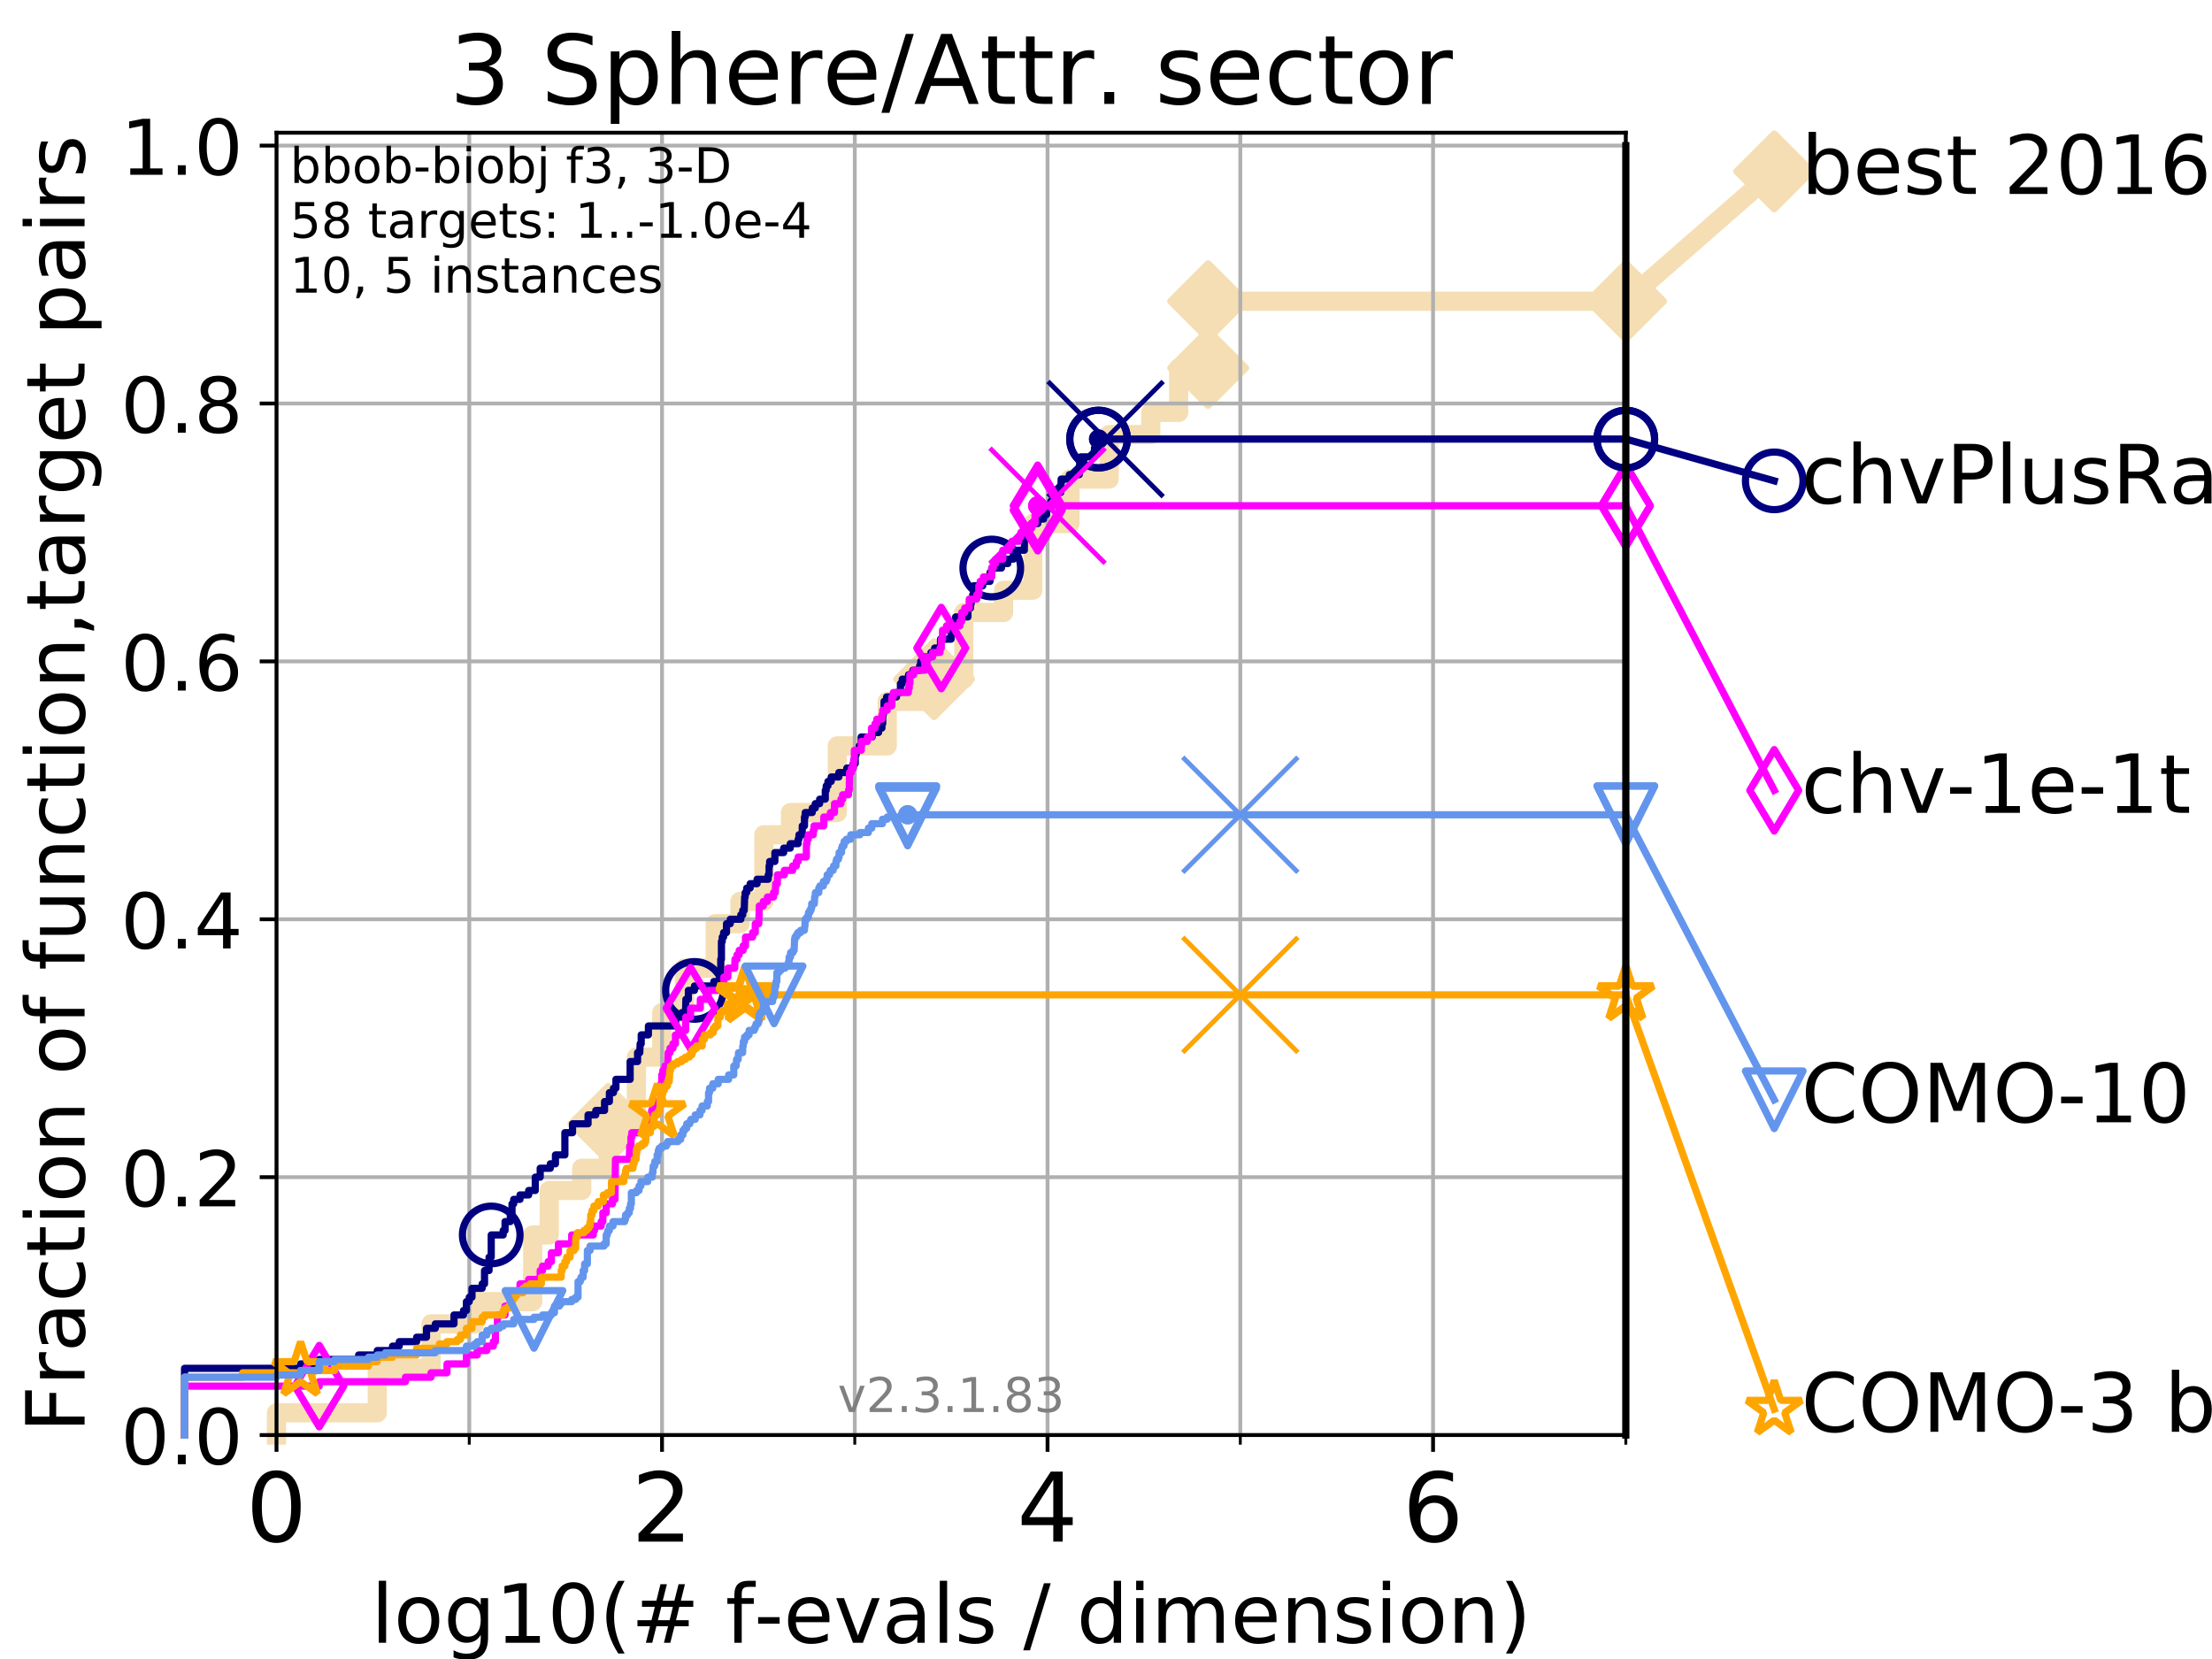 <?xml version="1.0" encoding="utf-8" standalone="no"?>
<!DOCTYPE svg PUBLIC "-//W3C//DTD SVG 1.1//EN"
  "http://www.w3.org/Graphics/SVG/1.1/DTD/svg11.dtd">
<!-- Created with matplotlib (https://matplotlib.org/) -->
<svg height="345.6pt" version="1.1" viewBox="0 0 460.8 345.6" width="460.8pt" xmlns="http://www.w3.org/2000/svg" xmlns:xlink="http://www.w3.org/1999/xlink">
 <defs>
  <style type="text/css">
*{stroke-linecap:butt;stroke-linejoin:round;}
  </style>
 </defs>
 <g id="figure_1">
  <g id="patch_1">
   <path d="M 0 345.6 
L 460.8 345.6 
L 460.8 0 
L 0 0 
z
" style="fill:#ffffff;"/>
  </g>
  <g id="axes_1">
   <g id="patch_2">
    <path d="M 57.6 298.944 
L 338.688 298.944 
L 338.688 27.648 
L 57.6 27.648 
z
" style="fill:#ffffff;"/>
   </g>
   <g id="line2d_1">
    <path d="M 57.6 298.944 
L 57.6 294.313 
L 78.596 294.313 
L 78.596 285.05 
L 89.79 285.05 
L 89.79 275.788 
L 98.881 275.788 
L 98.881 271.157 
L 110.969 271.157 
L 110.969 257.263 
L 114.419 257.263 
L 114.419 248.001 
L 121.189 248.001 
L 121.189 243.37 
L 126.729 243.37 
L 126.729 234.107 
L 132.581 234.107 
L 132.581 220.214 
L 137.853 220.214 
L 137.853 210.951 
L 142.576 210.951 
L 142.576 201.689 
L 148.982 201.689 
L 148.982 192.426 
L 154.144 192.426 
L 154.144 187.795 
L 159.133 187.795 
L 159.133 173.901 
L 164.675 173.901 
L 164.675 169.27 
L 174.427 169.27 
L 174.427 155.377 
L 184.832 155.377 
L 184.832 146.114 
L 194.575 146.114 
L 194.575 141.483 
L 200.766 141.483 
L 200.766 127.589 
L 209.062 127.589 
L 209.062 122.958 
L 215.157 122.958 
L 215.157 109.065 
L 222.902 109.065 
L 222.902 99.802 
L 231.052 99.802 
L 231.052 90.54 
L 239.729 90.54 
L 239.729 85.909 
L 245.539 85.909 
L 245.539 76.646 
L 251.679 76.646 
L 251.679 62.753 
L 338.688 62.753 
" style="fill:none;stroke:#f5deb3;stroke-linecap:square;stroke-width:4;"/>
   </g>
   <g id="line2d_2">
    <defs>
     <path d="M 0 7.778 
L 7.778 0 
L 0 -7.778 
L -7.778 0 
z
" id="m0c4e03c867" style="stroke:#f5deb3;stroke-linejoin:miter;stroke-width:1.5;"/>
    </defs>
    <g>
     <use style="fill:#f5deb3;stroke:#f5deb3;stroke-linejoin:miter;stroke-width:1.5;" x="126.729" xlink:href="#m0c4e03c867" y="234.107"/>
     <use style="fill:#f5deb3;stroke:#f5deb3;stroke-linejoin:miter;stroke-width:1.5;" x="194.575" xlink:href="#m0c4e03c867" y="141.483"/>
     <use style="fill:#f5deb3;stroke:#f5deb3;stroke-linejoin:miter;stroke-width:1.5;" x="251.679" xlink:href="#m0c4e03c867" y="76.646"/>
     <use style="fill:#f5deb3;stroke:#f5deb3;stroke-linejoin:miter;stroke-width:1.5;" x="251.679" xlink:href="#m0c4e03c867" y="62.753"/>
     <use style="fill:#f5deb3;stroke:#f5deb3;stroke-linejoin:miter;stroke-width:1.5;" x="338.688" xlink:href="#m0c4e03c867" y="62.753"/>
    </g>
   </g>
   <g id="line2d_3">
    <path style="fill:none;stroke:#f5deb3;stroke-linecap:square;stroke-width:4;"/>
    <g/>
   </g>
   <g id="line2d_4">
    <path d="M 338.688 62.753 
L 369.608 35.706 
" style="fill:none;stroke:#f5deb3;stroke-linecap:square;stroke-width:4;"/>
    <g>
     <use style="fill:#f5deb3;stroke:#f5deb3;stroke-linejoin:miter;stroke-width:1.5;" x="338.688" xlink:href="#m0c4e03c867" y="62.753"/>
     <use style="fill:#f5deb3;stroke:#f5deb3;stroke-linejoin:miter;stroke-width:1.5;" x="369.608" xlink:href="#m0c4e03c867" y="35.706"/>
    </g>
   </g>
   <g id="matplotlib.axis_1">
    <g id="xtick_1">
     <g id="line2d_5">
      <path clip-path="url(#pc10fce85e7)" d="M 57.6 298.944 
L 57.6 27.648 
" style="fill:none;stroke:#b0b0b0;stroke-linecap:square;stroke-width:0.8;"/>
     </g>
     <g id="line2d_6">
      <defs>
       <path d="M 0 0 
L 0 3.5 
" id="md5193f24fa" style="stroke:#000000;stroke-width:0.8;"/>
      </defs>
      <g>
       <use style="stroke:#000000;stroke-width:0.8;" x="57.6" xlink:href="#md5193f24fa" y="298.944"/>
      </g>
     </g>
     <g id="text_1">
      <!-- 0 -->
      <defs>
       <path d="M 31.781 66.406 
Q 24.172 66.406 20.328 58.906 
Q 16.5 51.422 16.5 36.375 
Q 16.5 21.391 20.328 13.891 
Q 24.172 6.391 31.781 6.391 
Q 39.453 6.391 43.281 13.891 
Q 47.125 21.391 47.125 36.375 
Q 47.125 51.422 43.281 58.906 
Q 39.453 66.406 31.781 66.406 
z
M 31.781 74.219 
Q 44.047 74.219 50.516 64.516 
Q 56.984 54.828 56.984 36.375 
Q 56.984 17.969 50.516 8.266 
Q 44.047 -1.422 31.781 -1.422 
Q 19.531 -1.422 13.062 8.266 
Q 6.594 17.969 6.594 36.375 
Q 6.594 54.828 13.062 64.516 
Q 19.531 74.219 31.781 74.219 
z
" id="DejaVuSans-48"/>
      </defs>
      <g transform="translate(51.237 321.141)scale(0.2 -0.2)">
       <use xlink:href="#DejaVuSans-48"/>
      </g>
     </g>
    </g>
    <g id="xtick_2">
     <g id="line2d_7">
      <path clip-path="url(#pc10fce85e7)" d="M 137.911 298.944 
L 137.911 27.648 
" style="fill:none;stroke:#b0b0b0;stroke-linecap:square;stroke-width:0.8;"/>
     </g>
     <g id="line2d_8">
      <g>
       <use style="stroke:#000000;stroke-width:0.8;" x="137.911" xlink:href="#md5193f24fa" y="298.944"/>
      </g>
     </g>
     <g id="text_2">
      <!-- 2 -->
      <defs>
       <path d="M 19.188 8.297 
L 53.609 8.297 
L 53.609 0 
L 7.328 0 
L 7.328 8.297 
Q 12.938 14.109 22.625 23.891 
Q 32.328 33.688 34.812 36.531 
Q 39.547 41.844 41.422 45.531 
Q 43.312 49.219 43.312 52.781 
Q 43.312 58.594 39.234 62.25 
Q 35.156 65.922 28.609 65.922 
Q 23.969 65.922 18.812 64.312 
Q 13.672 62.703 7.812 59.422 
L 7.812 69.391 
Q 13.766 71.781 18.938 73 
Q 24.125 74.219 28.422 74.219 
Q 39.75 74.219 46.484 68.547 
Q 53.219 62.891 53.219 53.422 
Q 53.219 48.922 51.531 44.891 
Q 49.859 40.875 45.406 35.406 
Q 44.188 33.984 37.641 27.219 
Q 31.109 20.453 19.188 8.297 
z
" id="DejaVuSans-50"/>
      </defs>
      <g transform="translate(131.548 321.141)scale(0.2 -0.2)">
       <use xlink:href="#DejaVuSans-50"/>
      </g>
     </g>
    </g>
    <g id="xtick_3">
     <g id="line2d_9">
      <path clip-path="url(#pc10fce85e7)" d="M 218.222 298.944 
L 218.222 27.648 
" style="fill:none;stroke:#b0b0b0;stroke-linecap:square;stroke-width:0.8;"/>
     </g>
     <g id="line2d_10">
      <g>
       <use style="stroke:#000000;stroke-width:0.8;" x="218.222" xlink:href="#md5193f24fa" y="298.944"/>
      </g>
     </g>
     <g id="text_3">
      <!-- 4 -->
      <defs>
       <path d="M 37.797 64.312 
L 12.891 25.391 
L 37.797 25.391 
z
M 35.203 72.906 
L 47.609 72.906 
L 47.609 25.391 
L 58.016 25.391 
L 58.016 17.188 
L 47.609 17.188 
L 47.609 0 
L 37.797 0 
L 37.797 17.188 
L 4.891 17.188 
L 4.891 26.703 
z
" id="DejaVuSans-52"/>
      </defs>
      <g transform="translate(211.859 321.141)scale(0.2 -0.2)">
       <use xlink:href="#DejaVuSans-52"/>
      </g>
     </g>
    </g>
    <g id="xtick_4">
     <g id="line2d_11">
      <path clip-path="url(#pc10fce85e7)" d="M 298.533 298.944 
L 298.533 27.648 
" style="fill:none;stroke:#b0b0b0;stroke-linecap:square;stroke-width:0.8;"/>
     </g>
     <g id="line2d_12">
      <g>
       <use style="stroke:#000000;stroke-width:0.8;" x="298.533" xlink:href="#md5193f24fa" y="298.944"/>
      </g>
     </g>
     <g id="text_4">
      <!-- 6 -->
      <defs>
       <path d="M 33.016 40.375 
Q 26.375 40.375 22.484 35.828 
Q 18.609 31.297 18.609 23.391 
Q 18.609 15.531 22.484 10.953 
Q 26.375 6.391 33.016 6.391 
Q 39.656 6.391 43.531 10.953 
Q 47.406 15.531 47.406 23.391 
Q 47.406 31.297 43.531 35.828 
Q 39.656 40.375 33.016 40.375 
z
M 52.594 71.297 
L 52.594 62.312 
Q 48.875 64.062 45.094 64.984 
Q 41.312 65.922 37.594 65.922 
Q 27.828 65.922 22.672 59.328 
Q 17.531 52.734 16.797 39.406 
Q 19.672 43.656 24.016 45.922 
Q 28.375 48.188 33.594 48.188 
Q 44.578 48.188 50.953 41.516 
Q 57.328 34.859 57.328 23.391 
Q 57.328 12.156 50.688 5.359 
Q 44.047 -1.422 33.016 -1.422 
Q 20.359 -1.422 13.672 8.266 
Q 6.984 17.969 6.984 36.375 
Q 6.984 53.656 15.188 63.938 
Q 23.391 74.219 37.203 74.219 
Q 40.922 74.219 44.703 73.484 
Q 48.484 72.75 52.594 71.297 
z
" id="DejaVuSans-54"/>
      </defs>
      <g transform="translate(292.17 321.141)scale(0.2 -0.2)">
       <use xlink:href="#DejaVuSans-54"/>
      </g>
     </g>
    </g>
    <g id="xtick_5">
     <g id="line2d_13">
      <path clip-path="url(#pc10fce85e7)" d="M 97.755 298.944 
L 97.755 27.648 
" style="fill:none;stroke:#b0b0b0;stroke-linecap:square;stroke-width:0.8;"/>
     </g>
     <g id="line2d_14">
      <defs>
       <path d="M 0 0 
L 0 2 
" id="m934750da2a" style="stroke:#000000;stroke-width:0.6;"/>
      </defs>
      <g>
       <use style="stroke:#000000;stroke-width:0.6;" x="97.755" xlink:href="#m934750da2a" y="298.944"/>
      </g>
     </g>
    </g>
    <g id="xtick_6">
     <g id="line2d_15">
      <path clip-path="url(#pc10fce85e7)" d="M 178.066 298.944 
L 178.066 27.648 
" style="fill:none;stroke:#b0b0b0;stroke-linecap:square;stroke-width:0.8;"/>
     </g>
     <g id="line2d_16">
      <g>
       <use style="stroke:#000000;stroke-width:0.6;" x="178.066" xlink:href="#m934750da2a" y="298.944"/>
      </g>
     </g>
    </g>
    <g id="xtick_7">
     <g id="line2d_17">
      <path clip-path="url(#pc10fce85e7)" d="M 258.377 298.944 
L 258.377 27.648 
" style="fill:none;stroke:#b0b0b0;stroke-linecap:square;stroke-width:0.8;"/>
     </g>
     <g id="line2d_18">
      <g>
       <use style="stroke:#000000;stroke-width:0.6;" x="258.377" xlink:href="#m934750da2a" y="298.944"/>
      </g>
     </g>
    </g>
    <g id="xtick_8">
     <g id="line2d_19">
      <path clip-path="url(#pc10fce85e7)" d="M 338.688 298.944 
L 338.688 27.648 
" style="fill:none;stroke:#b0b0b0;stroke-linecap:square;stroke-width:0.8;"/>
     </g>
     <g id="line2d_20">
      <g>
       <use style="stroke:#000000;stroke-width:0.6;" x="338.688" xlink:href="#m934750da2a" y="298.944"/>
      </g>
     </g>
    </g>
    <g id="text_5">
     <!-- log10(# f-evals / dimension) -->
     <defs>
      <path d="M 9.422 75.984 
L 18.406 75.984 
L 18.406 0 
L 9.422 0 
z
" id="DejaVuSans-108"/>
      <path d="M 30.609 48.391 
Q 23.391 48.391 19.188 42.75 
Q 14.984 37.109 14.984 27.297 
Q 14.984 17.484 19.156 11.844 
Q 23.344 6.203 30.609 6.203 
Q 37.797 6.203 41.984 11.859 
Q 46.188 17.531 46.188 27.297 
Q 46.188 37.016 41.984 42.703 
Q 37.797 48.391 30.609 48.391 
z
M 30.609 56 
Q 42.328 56 49.016 48.375 
Q 55.719 40.766 55.719 27.297 
Q 55.719 13.875 49.016 6.219 
Q 42.328 -1.422 30.609 -1.422 
Q 18.844 -1.422 12.172 6.219 
Q 5.516 13.875 5.516 27.297 
Q 5.516 40.766 12.172 48.375 
Q 18.844 56 30.609 56 
z
" id="DejaVuSans-111"/>
      <path d="M 45.406 27.984 
Q 45.406 37.75 41.375 43.109 
Q 37.359 48.484 30.078 48.484 
Q 22.859 48.484 18.828 43.109 
Q 14.797 37.75 14.797 27.984 
Q 14.797 18.266 18.828 12.891 
Q 22.859 7.516 30.078 7.516 
Q 37.359 7.516 41.375 12.891 
Q 45.406 18.266 45.406 27.984 
z
M 54.391 6.781 
Q 54.391 -7.172 48.188 -13.984 
Q 42 -20.797 29.203 -20.797 
Q 24.469 -20.797 20.266 -20.094 
Q 16.062 -19.391 12.109 -17.922 
L 12.109 -9.188 
Q 16.062 -11.328 19.922 -12.344 
Q 23.781 -13.375 27.781 -13.375 
Q 36.625 -13.375 41.016 -8.766 
Q 45.406 -4.156 45.406 5.172 
L 45.406 9.625 
Q 42.625 4.781 38.281 2.391 
Q 33.938 0 27.875 0 
Q 17.828 0 11.672 7.656 
Q 5.516 15.328 5.516 27.984 
Q 5.516 40.672 11.672 48.328 
Q 17.828 56 27.875 56 
Q 33.938 56 38.281 53.609 
Q 42.625 51.219 45.406 46.391 
L 45.406 54.688 
L 54.391 54.688 
z
" id="DejaVuSans-103"/>
      <path d="M 12.406 8.297 
L 28.516 8.297 
L 28.516 63.922 
L 10.984 60.406 
L 10.984 69.391 
L 28.422 72.906 
L 38.281 72.906 
L 38.281 8.297 
L 54.391 8.297 
L 54.391 0 
L 12.406 0 
z
" id="DejaVuSans-49"/>
      <path d="M 31 75.875 
Q 24.469 64.656 21.281 53.656 
Q 18.109 42.672 18.109 31.391 
Q 18.109 20.125 21.312 9.062 
Q 24.516 -2 31 -13.188 
L 23.188 -13.188 
Q 15.875 -1.703 12.234 9.375 
Q 8.594 20.453 8.594 31.391 
Q 8.594 42.281 12.203 53.312 
Q 15.828 64.359 23.188 75.875 
z
" id="DejaVuSans-40"/>
      <path d="M 51.125 44 
L 36.922 44 
L 32.812 27.688 
L 47.125 27.688 
z
M 43.797 71.781 
L 38.719 51.516 
L 52.984 51.516 
L 58.109 71.781 
L 65.922 71.781 
L 60.891 51.516 
L 76.125 51.516 
L 76.125 44 
L 58.984 44 
L 54.984 27.688 
L 70.516 27.688 
L 70.516 20.219 
L 53.078 20.219 
L 48 0 
L 40.188 0 
L 45.219 20.219 
L 30.906 20.219 
L 25.875 0 
L 18.016 0 
L 23.094 20.219 
L 7.719 20.219 
L 7.719 27.688 
L 24.906 27.688 
L 29 44 
L 13.281 44 
L 13.281 51.516 
L 30.906 51.516 
L 35.891 71.781 
z
" id="DejaVuSans-35"/>
      <path id="DejaVuSans-32"/>
      <path d="M 37.109 75.984 
L 37.109 68.5 
L 28.516 68.5 
Q 23.688 68.5 21.797 66.547 
Q 19.922 64.594 19.922 59.516 
L 19.922 54.688 
L 34.719 54.688 
L 34.719 47.703 
L 19.922 47.703 
L 19.922 0 
L 10.891 0 
L 10.891 47.703 
L 2.297 47.703 
L 2.297 54.688 
L 10.891 54.688 
L 10.891 58.5 
Q 10.891 67.625 15.141 71.797 
Q 19.391 75.984 28.609 75.984 
z
" id="DejaVuSans-102"/>
      <path d="M 4.891 31.391 
L 31.203 31.391 
L 31.203 23.391 
L 4.891 23.391 
z
" id="DejaVuSans-45"/>
      <path d="M 56.203 29.594 
L 56.203 25.203 
L 14.891 25.203 
Q 15.484 15.922 20.484 11.062 
Q 25.484 6.203 34.422 6.203 
Q 39.594 6.203 44.453 7.469 
Q 49.312 8.734 54.109 11.281 
L 54.109 2.781 
Q 49.266 0.734 44.188 -0.344 
Q 39.109 -1.422 33.891 -1.422 
Q 20.797 -1.422 13.156 6.188 
Q 5.516 13.812 5.516 26.812 
Q 5.516 40.234 12.766 48.109 
Q 20.016 56 32.328 56 
Q 43.359 56 49.781 48.891 
Q 56.203 41.797 56.203 29.594 
z
M 47.219 32.234 
Q 47.125 39.594 43.094 43.984 
Q 39.062 48.391 32.422 48.391 
Q 24.906 48.391 20.391 44.141 
Q 15.875 39.891 15.188 32.172 
z
" id="DejaVuSans-101"/>
      <path d="M 2.984 54.688 
L 12.5 54.688 
L 29.594 8.797 
L 46.688 54.688 
L 56.203 54.688 
L 35.688 0 
L 23.484 0 
z
" id="DejaVuSans-118"/>
      <path d="M 34.281 27.484 
Q 23.391 27.484 19.188 25 
Q 14.984 22.516 14.984 16.5 
Q 14.984 11.719 18.141 8.906 
Q 21.297 6.109 26.703 6.109 
Q 34.188 6.109 38.703 11.406 
Q 43.219 16.703 43.219 25.484 
L 43.219 27.484 
z
M 52.203 31.203 
L 52.203 0 
L 43.219 0 
L 43.219 8.297 
Q 40.141 3.328 35.547 0.953 
Q 30.953 -1.422 24.312 -1.422 
Q 15.922 -1.422 10.953 3.297 
Q 6 8.016 6 15.922 
Q 6 25.141 12.172 29.828 
Q 18.359 34.516 30.609 34.516 
L 43.219 34.516 
L 43.219 35.406 
Q 43.219 41.609 39.141 45 
Q 35.062 48.391 27.688 48.391 
Q 23 48.391 18.547 47.266 
Q 14.109 46.141 10.016 43.891 
L 10.016 52.203 
Q 14.938 54.109 19.578 55.047 
Q 24.219 56 28.609 56 
Q 40.484 56 46.344 49.844 
Q 52.203 43.703 52.203 31.203 
z
" id="DejaVuSans-97"/>
      <path d="M 44.281 53.078 
L 44.281 44.578 
Q 40.484 46.531 36.375 47.5 
Q 32.281 48.484 27.875 48.484 
Q 21.188 48.484 17.844 46.438 
Q 14.5 44.391 14.5 40.281 
Q 14.5 37.156 16.891 35.375 
Q 19.281 33.594 26.516 31.984 
L 29.594 31.297 
Q 39.156 29.25 43.188 25.516 
Q 47.219 21.781 47.219 15.094 
Q 47.219 7.469 41.188 3.016 
Q 35.156 -1.422 24.609 -1.422 
Q 20.219 -1.422 15.453 -0.562 
Q 10.688 0.297 5.422 2 
L 5.422 11.281 
Q 10.406 8.688 15.234 7.391 
Q 20.062 6.109 24.812 6.109 
Q 31.156 6.109 34.562 8.281 
Q 37.984 10.453 37.984 14.406 
Q 37.984 18.062 35.516 20.016 
Q 33.062 21.969 24.703 23.781 
L 21.578 24.516 
Q 13.234 26.266 9.516 29.906 
Q 5.812 33.547 5.812 39.891 
Q 5.812 47.609 11.281 51.797 
Q 16.75 56 26.812 56 
Q 31.781 56 36.172 55.266 
Q 40.578 54.547 44.281 53.078 
z
" id="DejaVuSans-115"/>
      <path d="M 25.391 72.906 
L 33.688 72.906 
L 8.297 -9.281 
L 0 -9.281 
z
" id="DejaVuSans-47"/>
      <path d="M 45.406 46.391 
L 45.406 75.984 
L 54.391 75.984 
L 54.391 0 
L 45.406 0 
L 45.406 8.203 
Q 42.578 3.328 38.25 0.953 
Q 33.938 -1.422 27.875 -1.422 
Q 17.969 -1.422 11.734 6.484 
Q 5.516 14.406 5.516 27.297 
Q 5.516 40.188 11.734 48.094 
Q 17.969 56 27.875 56 
Q 33.938 56 38.25 53.625 
Q 42.578 51.266 45.406 46.391 
z
M 14.797 27.297 
Q 14.797 17.391 18.875 11.75 
Q 22.953 6.109 30.078 6.109 
Q 37.203 6.109 41.297 11.75 
Q 45.406 17.391 45.406 27.297 
Q 45.406 37.203 41.297 42.844 
Q 37.203 48.484 30.078 48.484 
Q 22.953 48.484 18.875 42.844 
Q 14.797 37.203 14.797 27.297 
z
" id="DejaVuSans-100"/>
      <path d="M 9.422 54.688 
L 18.406 54.688 
L 18.406 0 
L 9.422 0 
z
M 9.422 75.984 
L 18.406 75.984 
L 18.406 64.594 
L 9.422 64.594 
z
" id="DejaVuSans-105"/>
      <path d="M 52 44.188 
Q 55.375 50.25 60.062 53.125 
Q 64.75 56 71.094 56 
Q 79.641 56 84.281 50.016 
Q 88.922 44.047 88.922 33.016 
L 88.922 0 
L 79.891 0 
L 79.891 32.719 
Q 79.891 40.578 77.094 44.375 
Q 74.312 48.188 68.609 48.188 
Q 61.625 48.188 57.562 43.547 
Q 53.516 38.922 53.516 30.906 
L 53.516 0 
L 44.484 0 
L 44.484 32.719 
Q 44.484 40.625 41.703 44.406 
Q 38.922 48.188 33.109 48.188 
Q 26.219 48.188 22.156 43.531 
Q 18.109 38.875 18.109 30.906 
L 18.109 0 
L 9.078 0 
L 9.078 54.688 
L 18.109 54.688 
L 18.109 46.188 
Q 21.188 51.219 25.484 53.609 
Q 29.781 56 35.688 56 
Q 41.656 56 45.828 52.969 
Q 50 49.953 52 44.188 
z
" id="DejaVuSans-109"/>
      <path d="M 54.891 33.016 
L 54.891 0 
L 45.906 0 
L 45.906 32.719 
Q 45.906 40.484 42.875 44.328 
Q 39.844 48.188 33.797 48.188 
Q 26.516 48.188 22.312 43.547 
Q 18.109 38.922 18.109 30.906 
L 18.109 0 
L 9.078 0 
L 9.078 54.688 
L 18.109 54.688 
L 18.109 46.188 
Q 21.344 51.125 25.703 53.562 
Q 30.078 56 35.797 56 
Q 45.219 56 50.047 50.172 
Q 54.891 44.344 54.891 33.016 
z
" id="DejaVuSans-110"/>
      <path d="M 8.016 75.875 
L 15.828 75.875 
Q 23.141 64.359 26.781 53.312 
Q 30.422 42.281 30.422 31.391 
Q 30.422 20.453 26.781 9.375 
Q 23.141 -1.703 15.828 -13.188 
L 8.016 -13.188 
Q 14.5 -2 17.703 9.062 
Q 20.906 20.125 20.906 31.391 
Q 20.906 42.672 17.703 53.656 
Q 14.5 64.656 8.016 75.875 
z
" id="DejaVuSans-41"/>
     </defs>
     <g transform="translate(77.303 342.218)scale(0.17 -0.17)">
      <use xlink:href="#DejaVuSans-108"/>
      <use x="27.783" xlink:href="#DejaVuSans-111"/>
      <use x="88.965" xlink:href="#DejaVuSans-103"/>
      <use x="152.441" xlink:href="#DejaVuSans-49"/>
      <use x="216.064" xlink:href="#DejaVuSans-48"/>
      <use x="279.688" xlink:href="#DejaVuSans-40"/>
      <use x="318.701" xlink:href="#DejaVuSans-35"/>
      <use x="402.49" xlink:href="#DejaVuSans-32"/>
      <use x="434.277" xlink:href="#DejaVuSans-102"/>
      <use x="469.404" xlink:href="#DejaVuSans-45"/>
      <use x="505.488" xlink:href="#DejaVuSans-101"/>
      <use x="567.012" xlink:href="#DejaVuSans-118"/>
      <use x="626.191" xlink:href="#DejaVuSans-97"/>
      <use x="687.471" xlink:href="#DejaVuSans-108"/>
      <use x="715.254" xlink:href="#DejaVuSans-115"/>
      <use x="767.354" xlink:href="#DejaVuSans-32"/>
      <use x="799.141" xlink:href="#DejaVuSans-47"/>
      <use x="832.832" xlink:href="#DejaVuSans-32"/>
      <use x="864.619" xlink:href="#DejaVuSans-100"/>
      <use x="928.096" xlink:href="#DejaVuSans-105"/>
      <use x="955.879" xlink:href="#DejaVuSans-109"/>
      <use x="1053.291" xlink:href="#DejaVuSans-101"/>
      <use x="1114.814" xlink:href="#DejaVuSans-110"/>
      <use x="1178.193" xlink:href="#DejaVuSans-115"/>
      <use x="1230.293" xlink:href="#DejaVuSans-105"/>
      <use x="1258.076" xlink:href="#DejaVuSans-111"/>
      <use x="1319.258" xlink:href="#DejaVuSans-110"/>
      <use x="1382.637" xlink:href="#DejaVuSans-41"/>
     </g>
    </g>
   </g>
   <g id="matplotlib.axis_2">
    <g id="ytick_1">
     <g id="line2d_21">
      <path clip-path="url(#pc10fce85e7)" d="M 57.6 298.944 
L 338.688 298.944 
" style="fill:none;stroke:#b0b0b0;stroke-linecap:square;stroke-width:0.8;"/>
     </g>
     <g id="line2d_22">
      <defs>
       <path d="M 0 0 
L -3.5 0 
" id="m9fe7479c65" style="stroke:#000000;stroke-width:0.8;"/>
      </defs>
      <g>
       <use style="stroke:#000000;stroke-width:0.8;" x="57.6" xlink:href="#m9fe7479c65" y="298.944"/>
      </g>
     </g>
     <g id="text_6">
      <!-- 0.0 -->
      <defs>
       <path d="M 10.688 12.406 
L 21 12.406 
L 21 0 
L 10.688 0 
z
" id="DejaVuSans-46"/>
      </defs>
      <g transform="translate(25.155 305.023)scale(0.16 -0.16)">
       <use xlink:href="#DejaVuSans-48"/>
       <use x="63.623" xlink:href="#DejaVuSans-46"/>
       <use x="95.41" xlink:href="#DejaVuSans-48"/>
      </g>
     </g>
    </g>
    <g id="ytick_2">
     <g id="line2d_23">
      <path clip-path="url(#pc10fce85e7)" d="M 57.6 245.222 
L 338.688 245.222 
" style="fill:none;stroke:#b0b0b0;stroke-linecap:square;stroke-width:0.8;"/>
     </g>
     <g id="line2d_24">
      <g>
       <use style="stroke:#000000;stroke-width:0.8;" x="57.6" xlink:href="#m9fe7479c65" y="245.222"/>
      </g>
     </g>
     <g id="text_7">
      <!-- 0.2 -->
      <g transform="translate(25.155 251.301)scale(0.16 -0.16)">
       <use xlink:href="#DejaVuSans-48"/>
       <use x="63.623" xlink:href="#DejaVuSans-46"/>
       <use x="95.41" xlink:href="#DejaVuSans-50"/>
      </g>
     </g>
    </g>
    <g id="ytick_3">
     <g id="line2d_25">
      <path clip-path="url(#pc10fce85e7)" d="M 57.6 191.5 
L 338.688 191.5 
" style="fill:none;stroke:#b0b0b0;stroke-linecap:square;stroke-width:0.8;"/>
     </g>
     <g id="line2d_26">
      <g>
       <use style="stroke:#000000;stroke-width:0.8;" x="57.6" xlink:href="#m9fe7479c65" y="191.5"/>
      </g>
     </g>
     <g id="text_8">
      <!-- 0.4 -->
      <g transform="translate(25.155 197.579)scale(0.16 -0.16)">
       <use xlink:href="#DejaVuSans-48"/>
       <use x="63.623" xlink:href="#DejaVuSans-46"/>
       <use x="95.41" xlink:href="#DejaVuSans-52"/>
      </g>
     </g>
    </g>
    <g id="ytick_4">
     <g id="line2d_27">
      <path clip-path="url(#pc10fce85e7)" d="M 57.6 137.778 
L 338.688 137.778 
" style="fill:none;stroke:#b0b0b0;stroke-linecap:square;stroke-width:0.8;"/>
     </g>
     <g id="line2d_28">
      <g>
       <use style="stroke:#000000;stroke-width:0.8;" x="57.6" xlink:href="#m9fe7479c65" y="137.778"/>
      </g>
     </g>
     <g id="text_9">
      <!-- 0.6 -->
      <g transform="translate(25.155 143.857)scale(0.16 -0.16)">
       <use xlink:href="#DejaVuSans-48"/>
       <use x="63.623" xlink:href="#DejaVuSans-46"/>
       <use x="95.41" xlink:href="#DejaVuSans-54"/>
      </g>
     </g>
    </g>
    <g id="ytick_5">
     <g id="line2d_29">
      <path clip-path="url(#pc10fce85e7)" d="M 57.6 84.056 
L 338.688 84.056 
" style="fill:none;stroke:#b0b0b0;stroke-linecap:square;stroke-width:0.8;"/>
     </g>
     <g id="line2d_30">
      <g>
       <use style="stroke:#000000;stroke-width:0.8;" x="57.6" xlink:href="#m9fe7479c65" y="84.056"/>
      </g>
     </g>
     <g id="text_10">
      <!-- 0.8 -->
      <defs>
       <path d="M 31.781 34.625 
Q 24.75 34.625 20.719 30.859 
Q 16.703 27.094 16.703 20.516 
Q 16.703 13.922 20.719 10.156 
Q 24.75 6.391 31.781 6.391 
Q 38.812 6.391 42.859 10.172 
Q 46.922 13.969 46.922 20.516 
Q 46.922 27.094 42.891 30.859 
Q 38.875 34.625 31.781 34.625 
z
M 21.922 38.812 
Q 15.578 40.375 12.031 44.719 
Q 8.5 49.078 8.5 55.328 
Q 8.5 64.062 14.719 69.141 
Q 20.953 74.219 31.781 74.219 
Q 42.672 74.219 48.875 69.141 
Q 55.078 64.062 55.078 55.328 
Q 55.078 49.078 51.531 44.719 
Q 48 40.375 41.703 38.812 
Q 48.828 37.156 52.797 32.312 
Q 56.781 27.484 56.781 20.516 
Q 56.781 9.906 50.312 4.234 
Q 43.844 -1.422 31.781 -1.422 
Q 19.734 -1.422 13.25 4.234 
Q 6.781 9.906 6.781 20.516 
Q 6.781 27.484 10.781 32.312 
Q 14.797 37.156 21.922 38.812 
z
M 18.312 54.391 
Q 18.312 48.734 21.844 45.562 
Q 25.391 42.391 31.781 42.391 
Q 38.141 42.391 41.719 45.562 
Q 45.312 48.734 45.312 54.391 
Q 45.312 60.062 41.719 63.234 
Q 38.141 66.406 31.781 66.406 
Q 25.391 66.406 21.844 63.234 
Q 18.312 60.062 18.312 54.391 
z
" id="DejaVuSans-56"/>
      </defs>
      <g transform="translate(25.155 90.135)scale(0.16 -0.16)">
       <use xlink:href="#DejaVuSans-48"/>
       <use x="63.623" xlink:href="#DejaVuSans-46"/>
       <use x="95.41" xlink:href="#DejaVuSans-56"/>
      </g>
     </g>
    </g>
    <g id="ytick_6">
     <g id="line2d_31">
      <path clip-path="url(#pc10fce85e7)" d="M 57.6 30.334 
L 338.688 30.334 
" style="fill:none;stroke:#b0b0b0;stroke-linecap:square;stroke-width:0.8;"/>
     </g>
     <g id="line2d_32">
      <g>
       <use style="stroke:#000000;stroke-width:0.8;" x="57.6" xlink:href="#m9fe7479c65" y="30.334"/>
      </g>
     </g>
     <g id="text_11">
      <!-- 1.0 -->
      <g transform="translate(25.155 36.413)scale(0.16 -0.16)">
       <use xlink:href="#DejaVuSans-49"/>
       <use x="63.623" xlink:href="#DejaVuSans-46"/>
       <use x="95.41" xlink:href="#DejaVuSans-48"/>
      </g>
     </g>
    </g>
    <g id="text_12">
     <!-- Fraction of function,target pairs -->
     <defs>
      <path d="M 9.812 72.906 
L 51.703 72.906 
L 51.703 64.594 
L 19.672 64.594 
L 19.672 43.109 
L 48.578 43.109 
L 48.578 34.812 
L 19.672 34.812 
L 19.672 0 
L 9.812 0 
z
" id="DejaVuSans-70"/>
      <path d="M 41.109 46.297 
Q 39.594 47.172 37.812 47.578 
Q 36.031 48 33.891 48 
Q 26.266 48 22.188 43.047 
Q 18.109 38.094 18.109 28.812 
L 18.109 0 
L 9.078 0 
L 9.078 54.688 
L 18.109 54.688 
L 18.109 46.188 
Q 20.953 51.172 25.484 53.578 
Q 30.031 56 36.531 56 
Q 37.453 56 38.578 55.875 
Q 39.703 55.766 41.062 55.516 
z
" id="DejaVuSans-114"/>
      <path d="M 48.781 52.594 
L 48.781 44.188 
Q 44.969 46.297 41.141 47.344 
Q 37.312 48.391 33.406 48.391 
Q 24.656 48.391 19.812 42.844 
Q 14.984 37.312 14.984 27.297 
Q 14.984 17.281 19.812 11.734 
Q 24.656 6.203 33.406 6.203 
Q 37.312 6.203 41.141 7.25 
Q 44.969 8.297 48.781 10.406 
L 48.781 2.094 
Q 45.016 0.344 40.984 -0.531 
Q 36.969 -1.422 32.422 -1.422 
Q 20.062 -1.422 12.781 6.344 
Q 5.516 14.109 5.516 27.297 
Q 5.516 40.672 12.859 48.328 
Q 20.219 56 33.016 56 
Q 37.156 56 41.109 55.141 
Q 45.062 54.297 48.781 52.594 
z
" id="DejaVuSans-99"/>
      <path d="M 18.312 70.219 
L 18.312 54.688 
L 36.812 54.688 
L 36.812 47.703 
L 18.312 47.703 
L 18.312 18.016 
Q 18.312 11.328 20.141 9.422 
Q 21.969 7.516 27.594 7.516 
L 36.812 7.516 
L 36.812 0 
L 27.594 0 
Q 17.188 0 13.234 3.875 
Q 9.281 7.766 9.281 18.016 
L 9.281 47.703 
L 2.688 47.703 
L 2.688 54.688 
L 9.281 54.688 
L 9.281 70.219 
z
" id="DejaVuSans-116"/>
      <path d="M 8.5 21.578 
L 8.5 54.688 
L 17.484 54.688 
L 17.484 21.922 
Q 17.484 14.156 20.5 10.266 
Q 23.531 6.391 29.594 6.391 
Q 36.859 6.391 41.078 11.031 
Q 45.312 15.672 45.312 23.688 
L 45.312 54.688 
L 54.297 54.688 
L 54.297 0 
L 45.312 0 
L 45.312 8.406 
Q 42.047 3.422 37.719 1 
Q 33.406 -1.422 27.688 -1.422 
Q 18.266 -1.422 13.375 4.438 
Q 8.5 10.297 8.5 21.578 
z
M 31.109 56 
z
" id="DejaVuSans-117"/>
      <path d="M 11.719 12.406 
L 22.016 12.406 
L 22.016 4 
L 14.016 -11.625 
L 7.719 -11.625 
L 11.719 4 
z
" id="DejaVuSans-44"/>
      <path d="M 18.109 8.203 
L 18.109 -20.797 
L 9.078 -20.797 
L 9.078 54.688 
L 18.109 54.688 
L 18.109 46.391 
Q 20.953 51.266 25.266 53.625 
Q 29.594 56 35.594 56 
Q 45.562 56 51.781 48.094 
Q 58.016 40.188 58.016 27.297 
Q 58.016 14.406 51.781 6.484 
Q 45.562 -1.422 35.594 -1.422 
Q 29.594 -1.422 25.266 0.953 
Q 20.953 3.328 18.109 8.203 
z
M 48.688 27.297 
Q 48.688 37.203 44.609 42.844 
Q 40.531 48.484 33.406 48.484 
Q 26.266 48.484 22.188 42.844 
Q 18.109 37.203 18.109 27.297 
Q 18.109 17.391 22.188 11.75 
Q 26.266 6.109 33.406 6.109 
Q 40.531 6.109 44.609 11.75 
Q 48.688 17.391 48.688 27.297 
z
" id="DejaVuSans-112"/>
     </defs>
     <g transform="translate(17.62 298.435)rotate(-90)scale(0.17 -0.17)">
      <use xlink:href="#DejaVuSans-70"/>
      <use x="57.41" xlink:href="#DejaVuSans-114"/>
      <use x="98.523" xlink:href="#DejaVuSans-97"/>
      <use x="159.803" xlink:href="#DejaVuSans-99"/>
      <use x="214.783" xlink:href="#DejaVuSans-116"/>
      <use x="253.992" xlink:href="#DejaVuSans-105"/>
      <use x="281.775" xlink:href="#DejaVuSans-111"/>
      <use x="342.957" xlink:href="#DejaVuSans-110"/>
      <use x="406.336" xlink:href="#DejaVuSans-32"/>
      <use x="438.123" xlink:href="#DejaVuSans-111"/>
      <use x="499.305" xlink:href="#DejaVuSans-102"/>
      <use x="534.51" xlink:href="#DejaVuSans-32"/>
      <use x="566.297" xlink:href="#DejaVuSans-102"/>
      <use x="601.502" xlink:href="#DejaVuSans-117"/>
      <use x="664.881" xlink:href="#DejaVuSans-110"/>
      <use x="728.26" xlink:href="#DejaVuSans-99"/>
      <use x="783.24" xlink:href="#DejaVuSans-116"/>
      <use x="822.449" xlink:href="#DejaVuSans-105"/>
      <use x="850.232" xlink:href="#DejaVuSans-111"/>
      <use x="911.414" xlink:href="#DejaVuSans-110"/>
      <use x="974.793" xlink:href="#DejaVuSans-44"/>
      <use x="1006.58" xlink:href="#DejaVuSans-116"/>
      <use x="1045.789" xlink:href="#DejaVuSans-97"/>
      <use x="1107.068" xlink:href="#DejaVuSans-114"/>
      <use x="1148.166" xlink:href="#DejaVuSans-103"/>
      <use x="1211.643" xlink:href="#DejaVuSans-101"/>
      <use x="1273.166" xlink:href="#DejaVuSans-116"/>
      <use x="1312.375" xlink:href="#DejaVuSans-32"/>
      <use x="1344.162" xlink:href="#DejaVuSans-112"/>
      <use x="1407.639" xlink:href="#DejaVuSans-97"/>
      <use x="1468.918" xlink:href="#DejaVuSans-105"/>
      <use x="1496.701" xlink:href="#DejaVuSans-114"/>
      <use x="1537.814" xlink:href="#DejaVuSans-115"/>
     </g>
    </g>
   </g>
   <g id="line2d_33">
    <defs>
     <path d="M 0 1.5 
C 0.398 1.5 0.779 1.342 1.061 1.061 
C 1.342 0.779 1.5 0.398 1.5 0 
C 1.5 -0.398 1.342 -0.779 1.061 -1.061 
C 0.779 -1.342 0.398 -1.5 0 -1.5 
C -0.398 -1.5 -0.779 -1.342 -1.061 -1.061 
C -1.342 -0.779 -1.5 -0.398 -1.5 0 
C -1.5 0.398 -1.342 0.779 -1.061 1.061 
C -0.779 1.342 -0.398 1.5 0 1.5 
z
" id="m95aaeaf9b8" style="stroke:#f5deb3;"/>
    </defs>
    <g>
     <use style="fill:#f5deb3;stroke:#f5deb3;" x="251.679" xlink:href="#m95aaeaf9b8" y="62.753"/>
     <use style="fill:#f5deb3;stroke:#f5deb3;" x="251.679" xlink:href="#m95aaeaf9b8" y="62.753"/>
    </g>
   </g>
   <g id="line2d_34">
    <defs>
     <path d="M 0 1.5 
C 0.398 1.5 0.779 1.342 1.061 1.061 
C 1.342 0.779 1.5 0.398 1.5 0 
C 1.5 -0.398 1.342 -0.779 1.061 -1.061 
C 0.779 -1.342 0.398 -1.5 0 -1.5 
C -0.398 -1.5 -0.779 -1.342 -1.061 -1.061 
C -1.342 -0.779 -1.5 -0.398 -1.5 0 
C -1.5 0.398 -1.342 0.779 -1.061 1.061 
C -0.779 1.342 -0.398 1.5 0 1.5 
z
" id="mb2ed9e85cc" style="stroke:#000080;"/>
    </defs>
    <g>
     <use style="fill:#000080;stroke:#000080;" x="228.851" xlink:href="#mb2ed9e85cc" y="91.466"/>
     <use style="fill:#000080;stroke:#000080;" x="228.851" xlink:href="#mb2ed9e85cc" y="91.466"/>
    </g>
   </g>
   <g id="line2d_35">
    <path d="M 38.441 298.944 
L 38.441 285.05 
L 62.617 285.05 
L 62.617 284.124 
L 66.508 284.124 
L 66.508 283.198 
L 74.705 283.198 
L 74.705 282.272 
L 78.596 282.272 
L 78.596 281.345 
L 81.776 281.345 
L 81.776 280.419 
L 83.172 280.419 
L 83.172 279.493 
L 86.793 279.493 
L 86.793 278.567 
L 88.847 278.567 
L 88.847 276.714 
L 90.684 276.714 
L 90.684 275.788 
L 94.576 275.788 
L 94.576 273.935 
L 96.552 273.935 
L 96.552 273.009 
L 97.164 273.009 
L 97.164 271.157 
L 97.755 271.157 
L 97.755 270.231 
L 98.327 270.231 
L 98.327 268.378 
L 100.444 268.378 
L 100.444 267.452 
L 100.935 267.452 
L 100.935 264.673 
L 101.878 264.673 
L 101.878 261.894 
L 102.331 261.894 
L 102.331 257.263 
L 104.826 257.263 
L 104.826 256.337 
L 105.21 256.337 
L 105.21 254.484 
L 106.312 254.484 
L 106.312 252.632 
L 106.664 252.632 
L 106.664 250.779 
L 107.009 250.779 
L 107.009 249.853 
L 108.326 249.853 
L 108.326 248.927 
L 110.132 248.927 
L 110.132 248.001 
L 111.506 248.001 
L 111.506 245.222 
L 112.532 245.222 
L 112.532 243.37 
L 114.641 243.37 
L 114.641 242.443 
L 115.711 242.443 
L 115.711 240.591 
L 117.673 240.591 
L 117.673 235.96 
L 119.267 235.96 
L 119.267 234.107 
L 122.503 234.107 
L 122.503 232.255 
L 124.114 232.255 
L 124.114 231.328 
L 125.939 231.328 
L 125.939 229.476 
L 126.948 229.476 
L 126.948 227.623 
L 127.799 227.623 
L 127.799 226.697 
L 128.311 226.697 
L 128.311 224.845 
L 131.27 224.845 
L 131.27 221.14 
L 132.816 221.14 
L 132.816 219.287 
L 133.277 219.287 
L 133.353 217.435 
L 133.578 217.435 
L 133.578 215.582 
L 135.077 215.582 
L 135.077 213.73 
L 140.748 213.73 
L 140.748 211.877 
L 142.033 211.877 
L 142.033 210.951 
L 142.797 210.951 
L 142.884 208.172 
L 143.401 208.172 
L 143.401 206.32 
L 144.669 206.32 
L 144.669 205.394 
L 148.702 205.394 
L 148.702 204.467 
L 149.941 204.467 
L 149.941 202.615 
L 150.144 202.615 
L 150.144 199.836 
L 150.287 199.836 
L 150.287 196.131 
L 150.458 196.131 
L 150.458 195.205 
L 150.739 195.205 
L 150.739 194.279 
L 151.341 194.279 
L 151.341 192.426 
L 152.13 192.426 
L 152.13 191.5 
L 154.327 191.5 
L 154.327 190.574 
L 154.73 190.574 
L 154.73 189.648 
L 155.038 189.648 
L 155.124 186.869 
L 155.232 186.869 
L 155.232 185.943 
L 155.552 185.943 
L 155.552 185.016 
L 156.277 185.016 
L 156.277 184.09 
L 157.717 184.09 
L 157.717 183.164 
L 160.038 183.164 
L 160.038 182.238 
L 160.217 182.238 
L 160.217 180.385 
L 160.33 180.385 
L 160.33 179.459 
L 161.42 179.459 
L 161.42 177.606 
L 163.253 177.606 
L 163.253 176.68 
L 164.625 176.68 
L 164.625 175.754 
L 166.267 175.754 
L 166.267 174.828 
L 166.437 174.828 
L 166.437 173.901 
L 167.126 173.901 
L 167.126 172.049 
L 167.588 172.049 
L 167.588 170.196 
L 167.735 170.196 
L 167.735 169.27 
L 169.206 169.27 
L 169.206 168.344 
L 169.833 168.344 
L 169.833 167.418 
L 170.741 167.418 
L 170.741 166.492 
L 171.921 166.492 
L 171.921 164.639 
L 172.118 164.639 
L 172.118 163.713 
L 172.474 163.713 
L 172.474 162.787 
L 173.157 162.787 
L 173.157 161.86 
L 174.747 161.86 
L 174.747 160.934 
L 176.402 160.934 
L 176.402 160.008 
L 177.732 160.008 
L 177.732 159.082 
L 178.165 159.082 
L 178.165 157.229 
L 178.355 157.229 
L 178.355 156.303 
L 179.006 156.303 
L 179.006 155.377 
L 179.403 155.377 
L 179.403 153.524 
L 181.7 153.524 
L 181.7 152.598 
L 183.031 152.598 
L 183.031 151.672 
L 183.721 151.672 
L 183.721 150.745 
L 183.884 150.745 
L 183.884 148.893 
L 184.017 148.893 
L 184.017 147.967 
L 184.165 147.967 
L 184.165 146.114 
L 184.682 146.114 
L 184.682 145.188 
L 186.764 145.188 
L 186.764 144.262 
L 187.581 144.262 
L 187.581 142.409 
L 187.955 142.409 
L 187.955 141.483 
L 189.266 141.483 
L 189.266 140.557 
L 190.154 140.557 
L 190.154 139.631 
L 191.577 139.631 
L 191.577 138.704 
L 191.801 138.704 
L 191.801 137.778 
L 192.309 137.778 
L 192.309 136.852 
L 193.938 136.852 
L 193.938 135.926 
L 194.703 135.926 
L 194.703 134.999 
L 195.92 134.999 
L 195.92 133.147 
L 198.126 133.147 
L 198.126 131.294 
L 198.432 131.294 
L 198.432 130.368 
L 198.935 130.368 
L 198.935 129.442 
L 199.08 129.442 
L 199.08 128.516 
L 201.641 128.516 
L 201.641 126.663 
L 202.187 126.663 
L 202.187 125.737 
L 202.318 125.737 
L 202.318 124.811 
L 202.629 124.811 
L 202.629 123.884 
L 202.807 123.884 
L 202.807 122.032 
L 204.725 122.032 
L 204.725 121.106 
L 206.24 121.106 
L 206.24 119.253 
L 206.605 119.253 
L 206.605 118.327 
L 208.626 118.327 
L 208.626 117.401 
L 209.946 117.401 
L 209.946 116.475 
L 211.108 116.475 
L 211.108 114.622 
L 213.392 114.622 
L 213.412 110.917 
L 214.151 110.917 
L 214.151 109.991 
L 214.832 109.991 
L 214.832 109.065 
L 216.198 109.065 
L 216.198 108.138 
L 217.389 108.138 
L 217.389 107.212 
L 218.031 107.212 
L 218.031 105.36 
L 218.902 105.36 
L 218.902 104.433 
L 219.907 104.433 
L 219.907 102.581 
L 220.992 102.581 
L 221.061 99.802 
L 222.776 99.802 
L 222.776 98.876 
L 224.831 98.876 
L 224.938 96.097 
L 225.126 96.097 
L 225.126 95.171 
L 228 95.171 
L 228 93.318 
L 228.713 93.318 
L 228.713 92.392 
L 228.851 92.392 
L 228.851 91.466 
L 338.688 91.466 
L 338.688 91.466 
" style="fill:none;stroke:#000080;stroke-linecap:square;stroke-width:1.5;"/>
   </g>
   <g id="line2d_36">
    <defs>
     <path d="M 0 6 
C 1.591 6 3.117 5.368 4.243 4.243 
C 5.368 3.117 6 1.591 6 0 
C 6 -1.591 5.368 -3.117 4.243 -4.243 
C 3.117 -5.368 1.591 -6 0 -6 
C -1.591 -6 -3.117 -5.368 -4.243 -4.243 
C -5.368 -3.117 -6 -1.591 -6 0 
C -6 1.591 -5.368 3.117 -4.243 4.243 
C -3.117 5.368 -1.591 6 0 6 
z
" id="mfa265b4994" style="stroke:#000080;stroke-width:1.5;"/>
    </defs>
    <g>
     <use style="fill-opacity:0;stroke:#000080;stroke-width:1.5;" x="102.331" xlink:href="#mfa265b4994" y="257.263"/>
     <use style="fill-opacity:0;stroke:#000080;stroke-width:1.5;" x="144.669" xlink:href="#mfa265b4994" y="206.32"/>
     <use style="fill-opacity:0;stroke:#000080;stroke-width:1.5;" x="206.605" xlink:href="#mfa265b4994" y="118.327"/>
     <use style="fill-opacity:0;stroke:#000080;stroke-width:1.5;" x="228.851" xlink:href="#mfa265b4994" y="91.466"/>
     <use style="fill-opacity:0;stroke:#000080;stroke-width:1.5;" x="228.851" xlink:href="#mfa265b4994" y="91.466"/>
     <use style="fill-opacity:0;stroke:#000080;stroke-width:1.5;" x="338.688" xlink:href="#mfa265b4994" y="91.466"/>
    </g>
   </g>
   <g id="line2d_37">
    <path style="fill:none;stroke:#000080;stroke-linecap:square;stroke-width:1.5;"/>
    <g/>
   </g>
   <g id="line2d_38">
    <path clip-path="url(#pc10fce85e7)" d="M 230.311 91.466 
" style="fill:none;stroke:#000080;stroke-linecap:square;stroke-width:1.5;"/>
    <defs>
     <path d="M -12 12 
L 12 -12 
M -12 -12 
L 12 12 
" id="mca9179d220" style="stroke:#000080;"/>
    </defs>
    <g clip-path="url(#pc10fce85e7)">
     <use style="fill:#000080;stroke:#000080;" x="230.311" xlink:href="#mca9179d220" y="91.466"/>
    </g>
   </g>
   <g id="line2d_39">
    <defs>
     <path d="M 0 1.5 
C 0.398 1.5 0.779 1.342 1.061 1.061 
C 1.342 0.779 1.5 0.398 1.5 0 
C 1.5 -0.398 1.342 -0.779 1.061 -1.061 
C 0.779 -1.342 0.398 -1.5 0 -1.5 
C -0.398 -1.5 -0.779 -1.342 -1.061 -1.061 
C -1.342 -0.779 -1.5 -0.398 -1.5 0 
C -1.5 0.398 -1.342 0.779 -1.061 1.061 
C -0.779 1.342 -0.398 1.5 0 1.5 
z
" id="m7689f6d86b" style="stroke:#ff00ff;"/>
    </defs>
    <g>
     <use style="fill:#ff00ff;stroke:#ff00ff;" x="216.174" xlink:href="#m7689f6d86b" y="105.36"/>
     <use style="fill:#ff00ff;stroke:#ff00ff;" x="216.174" xlink:href="#m7689f6d86b" y="105.36"/>
    </g>
   </g>
   <g id="line2d_40">
    <path d="M 38.441 298.944 
L 38.441 288.755 
L 66.508 288.755 
L 66.508 287.829 
L 84.464 287.829 
L 84.464 286.903 
L 89.79 286.903 
L 89.79 285.977 
L 93.122 285.977 
L 93.122 284.124 
L 97.164 284.124 
L 97.164 282.272 
L 99.418 282.272 
L 99.418 281.345 
L 101.413 281.345 
L 101.413 280.419 
L 102.772 280.419 
L 102.772 279.493 
L 103.203 279.493 
L 103.203 276.714 
L 103.623 276.714 
L 103.623 273.935 
L 105.21 273.935 
L 105.21 272.083 
L 106.312 272.083 
L 106.312 269.304 
L 108.326 269.304 
L 108.326 267.452 
L 110.132 267.452 
L 110.132 266.526 
L 112.532 266.526 
L 112.532 264.673 
L 113.023 264.673 
L 113.023 263.747 
L 114.194 263.747 
L 114.194 262.821 
L 114.86 262.821 
L 114.86 260.968 
L 116.323 260.968 
L 116.323 259.116 
L 119.097 259.116 
L 119.097 257.263 
L 123.594 257.263 
L 123.594 256.337 
L 123.856 256.337 
L 123.856 255.411 
L 125.232 255.411 
L 125.232 254.484 
L 125.589 254.484 
L 125.589 252.632 
L 126.282 252.632 
L 126.282 250.779 
L 127.59 250.779 
L 127.59 249.853 
L 128.108 249.853 
L 128.21 241.517 
L 131.099 241.517 
L 131.185 238.738 
L 131.44 238.738 
L 131.44 236.886 
L 131.607 236.886 
L 131.607 235.96 
L 134.092 235.96 
L 134.092 235.033 
L 135.077 235.033 
L 135.077 233.181 
L 135.747 233.181 
L 135.747 231.328 
L 136.009 231.328 
L 136.009 229.476 
L 137.677 229.476 
L 137.677 225.771 
L 137.853 225.771 
L 137.853 223.918 
L 138.084 223.918 
L 138.084 222.992 
L 138.539 222.992 
L 138.539 222.066 
L 139.091 222.066 
L 139.199 219.287 
L 139.573 219.287 
L 139.573 218.361 
L 140.196 218.361 
L 140.196 217.435 
L 140.699 217.435 
L 140.699 215.582 
L 141.474 215.582 
L 141.474 214.656 
L 142.84 214.656 
L 142.84 211.877 
L 143.862 211.877 
L 143.862 210.025 
L 145.888 210.025 
L 145.888 208.172 
L 147.165 208.172 
L 147.165 207.246 
L 147.537 207.246 
L 147.537 206.32 
L 150.458 206.32 
L 150.458 205.394 
L 150.794 205.394 
L 150.794 203.541 
L 151.635 203.541 
L 151.635 201.689 
L 153.057 201.689 
L 153.106 199.836 
L 153.538 199.836 
L 153.538 198.91 
L 153.983 198.91 
L 153.983 197.984 
L 154.796 197.984 
L 154.796 197.057 
L 155.297 197.057 
L 155.297 195.205 
L 156.777 195.205 
L 156.777 194.279 
L 157.339 194.279 
L 157.339 192.426 
L 158.068 192.426 
L 158.177 188.721 
L 159.012 188.721 
L 159.012 187.795 
L 159.858 187.795 
L 159.858 186.869 
L 161.146 186.869 
L 161.146 185.943 
L 161.511 185.943 
L 161.586 184.09 
L 161.941 184.09 
L 161.941 182.238 
L 163.389 182.238 
L 163.389 181.311 
L 165.12 181.311 
L 165.12 180.385 
L 165.885 180.385 
L 165.885 179.459 
L 166.267 179.459 
L 166.267 178.533 
L 167.975 178.533 
L 167.986 175.754 
L 168.12 175.754 
L 168.12 174.828 
L 168.375 174.828 
L 168.375 173.901 
L 169.418 173.901 
L 169.418 172.975 
L 169.57 172.975 
L 169.57 172.049 
L 171.612 172.049 
L 171.612 170.196 
L 172.987 170.196 
L 172.987 169.27 
L 173.837 169.27 
L 173.837 167.418 
L 175.177 167.418 
L 175.177 166.492 
L 175.53 166.492 
L 175.53 165.565 
L 176.757 165.565 
L 176.757 164.639 
L 176.913 164.639 
L 176.962 160.934 
L 177.373 160.934 
L 177.373 160.008 
L 177.744 160.008 
L 177.85 158.155 
L 177.973 158.155 
L 177.973 156.303 
L 179.425 156.303 
L 179.425 154.45 
L 180.695 154.45 
L 180.695 153.524 
L 181.548 153.524 
L 181.548 151.672 
L 182.289 151.672 
L 182.289 150.745 
L 182.651 150.745 
L 182.651 149.819 
L 183.725 149.819 
L 183.725 148.893 
L 183.884 148.893 
L 183.884 147.967 
L 184.821 147.967 
L 184.821 147.04 
L 185.788 147.04 
L 185.788 145.188 
L 186.099 145.188 
L 186.099 144.262 
L 189.232 144.262 
L 189.232 143.336 
L 189.418 143.336 
L 189.418 142.409 
L 189.548 142.409 
L 189.548 140.557 
L 190.331 140.557 
L 190.331 139.631 
L 192.627 139.631 
L 192.692 137.778 
L 193.159 137.778 
L 193.159 136.852 
L 194.29 136.852 
L 194.29 135.926 
L 195.822 135.926 
L 195.822 134.999 
L 196.088 134.999 
L 196.088 133.147 
L 196.345 133.147 
L 196.345 131.294 
L 197.171 131.294 
L 197.171 130.368 
L 199.972 130.368 
L 199.972 129.442 
L 200.332 129.442 
L 200.332 127.589 
L 200.978 127.589 
L 200.978 126.663 
L 201.9 126.663 
L 201.9 124.811 
L 203.483 124.811 
L 203.483 123.884 
L 203.907 123.884 
L 203.907 122.032 
L 204.182 122.032 
L 204.182 121.106 
L 204.863 121.106 
L 204.863 120.179 
L 206.599 120.179 
L 206.599 118.327 
L 206.917 118.327 
L 206.917 117.401 
L 207.399 117.401 
L 207.399 116.475 
L 208.899 116.475 
L 208.899 114.622 
L 210.227 114.622 
L 210.227 113.696 
L 210.796 113.696 
L 210.796 112.77 
L 212.224 112.77 
L 212.224 111.843 
L 212.66 111.843 
L 212.66 110.917 
L 213.192 110.917 
L 213.192 109.991 
L 214.94 109.991 
L 214.94 109.065 
L 215.619 109.065 
L 215.636 106.286 
L 216.174 106.286 
L 216.174 105.36 
L 338.688 105.36 
L 338.688 105.36 
" style="fill:none;stroke:#ff00ff;stroke-linecap:square;stroke-width:1.5;"/>
   </g>
   <g id="line2d_41">
    <defs>
     <path d="M 0 8.485 
L 5.091 0 
L 0 -8.485 
L -5.091 0 
z
" id="m7cd1a5a247" style="stroke:#ff00ff;stroke-linejoin:miter;stroke-width:1.5;"/>
    </defs>
    <g>
     <use style="fill-opacity:0;stroke:#ff00ff;stroke-linejoin:miter;stroke-width:1.5;" x="66.508" xlink:href="#m7cd1a5a247" y="288.755"/>
     <use style="fill-opacity:0;stroke:#ff00ff;stroke-linejoin:miter;stroke-width:1.5;" x="143.862" xlink:href="#m7cd1a5a247" y="210.025"/>
     <use style="fill-opacity:0;stroke:#ff00ff;stroke-linejoin:miter;stroke-width:1.5;" x="196.088" xlink:href="#m7cd1a5a247" y="134.999"/>
     <use style="fill-opacity:0;stroke:#ff00ff;stroke-linejoin:miter;stroke-width:1.5;" x="216.174" xlink:href="#m7cd1a5a247" y="106.286"/>
     <use style="fill-opacity:0;stroke:#ff00ff;stroke-linejoin:miter;stroke-width:1.5;" x="216.174" xlink:href="#m7cd1a5a247" y="105.36"/>
     <use style="fill-opacity:0;stroke:#ff00ff;stroke-linejoin:miter;stroke-width:1.5;" x="338.688" xlink:href="#m7cd1a5a247" y="105.36"/>
    </g>
   </g>
   <g id="line2d_42">
    <path style="fill:none;stroke:#ff00ff;stroke-linecap:square;stroke-width:1.5;"/>
    <g/>
   </g>
   <g id="line2d_43">
    <path clip-path="url(#pc10fce85e7)" d="M 218.223 105.36 
" style="fill:none;stroke:#ff00ff;stroke-linecap:square;stroke-width:1.5;"/>
    <defs>
     <path d="M -12 12 
L 12 -12 
M -12 -12 
L 12 12 
" id="mc83fa0a21e" style="stroke:#ff00ff;"/>
    </defs>
    <g clip-path="url(#pc10fce85e7)">
     <use style="fill:#ff00ff;stroke:#ff00ff;" x="218.223" xlink:href="#mc83fa0a21e" y="105.36"/>
    </g>
   </g>
   <g id="line2d_44">
    <defs>
     <path d="M 0 1.5 
C 0.398 1.5 0.779 1.342 1.061 1.061 
C 1.342 0.779 1.5 0.398 1.5 0 
C 1.5 -0.398 1.342 -0.779 1.061 -1.061 
C 0.779 -1.342 0.398 -1.5 0 -1.5 
C -0.398 -1.5 -0.779 -1.342 -1.061 -1.061 
C -1.342 -0.779 -1.5 -0.398 -1.5 0 
C -1.5 0.398 -1.342 0.779 -1.061 1.061 
C -0.779 1.342 -0.398 1.5 0 1.5 
z
" id="mb8bac50ff6" style="stroke:#ffa500;"/>
    </defs>
    <g>
     <use style="fill:#ffa500;stroke:#ffa500;" x="155.211" xlink:href="#mb8bac50ff6" y="207.246"/>
     <use style="fill:#ffa500;stroke:#ffa500;" x="155.211" xlink:href="#mb8bac50ff6" y="207.246"/>
    </g>
   </g>
   <g id="line2d_45">
    <path d="M 38.441 298.944 
L 38.441 286.903 
L 50.529 286.903 
L 50.529 285.977 
L 62.617 285.977 
L 62.617 285.514 
L 69.688 285.514 
L 69.688 284.587 
L 76.759 284.587 
L 76.759 283.661 
L 78.596 283.661 
L 78.596 282.735 
L 81.776 282.735 
L 81.776 282.272 
L 86.793 282.272 
L 86.793 280.882 
L 91.535 280.882 
L 91.535 279.956 
L 93.122 279.956 
L 93.122 279.493 
L 95.26 279.493 
L 95.26 279.03 
L 95.918 279.03 
L 95.918 278.104 
L 97.164 278.104 
L 97.164 276.714 
L 98.327 276.714 
L 98.327 275.325 
L 100.444 275.325 
L 100.444 274.399 
L 100.935 274.399 
L 100.935 273.935 
L 104.826 273.935 
L 104.826 273.009 
L 105.21 273.009 
L 105.21 272.546 
L 105.952 272.546 
L 105.952 272.083 
L 106.664 272.083 
L 106.664 270.694 
L 107.009 270.694 
L 107.009 270.231 
L 107.348 270.231 
L 107.348 269.767 
L 107.68 269.767 
L 107.68 269.304 
L 108.949 269.304 
L 108.949 268.378 
L 109.55 268.378 
L 109.55 267.915 
L 110.415 267.915 
L 110.415 267.452 
L 112.779 267.452 
L 112.779 266.062 
L 116.914 266.062 
L 116.914 264.673 
L 117.107 264.673 
L 117.107 263.747 
L 117.673 263.747 
L 117.673 262.821 
L 118.04 262.821 
L 118.04 261.894 
L 118.752 261.894 
L 118.752 260.505 
L 119.603 260.505 
L 119.603 260.042 
L 119.932 260.042 
L 119.932 257.726 
L 120.255 257.726 
L 120.255 256.8 
L 121.638 256.8 
L 121.638 256.337 
L 122.22 256.337 
L 122.22 255.874 
L 122.643 255.874 
L 122.643 255.411 
L 122.92 255.411 
L 122.92 254.484 
L 123.057 254.484 
L 123.057 253.095 
L 123.327 253.095 
L 123.327 252.169 
L 123.725 252.169 
L 123.725 251.243 
L 124.62 251.243 
L 124.62 250.316 
L 125.706 250.316 
L 125.706 248.927 
L 126.507 248.927 
L 126.507 248.464 
L 127.379 248.464 
L 127.379 246.148 
L 129.945 246.148 
L 129.945 245.222 
L 130.128 245.222 
L 130.128 244.759 
L 130.309 244.759 
L 130.309 243.833 
L 130.488 243.833 
L 130.488 243.37 
L 131.856 243.37 
L 131.856 242.443 
L 132.101 242.443 
L 132.101 241.517 
L 132.502 241.517 
L 132.581 240.128 
L 132.66 240.128 
L 132.66 239.201 
L 132.971 239.201 
L 132.971 238.738 
L 133.726 238.738 
L 133.726 238.275 
L 134.308 238.275 
L 134.308 237.812 
L 134.521 237.812 
L 134.591 235.96 
L 135.482 235.96 
L 135.482 235.033 
L 135.615 235.033 
L 135.615 234.57 
L 136.073 234.57 
L 136.138 233.181 
L 136.266 233.181 
L 136.33 232.255 
L 136.955 232.255 
L 136.955 231.792 
L 137.259 231.792 
L 137.259 231.328 
L 137.499 231.328 
L 137.499 229.013 
L 137.853 229.013 
L 137.853 228.087 
L 138.027 228.087 
L 138.027 227.16 
L 138.37 227.16 
L 138.37 226.234 
L 139.036 226.234 
L 139.036 225.308 
L 139.414 225.308 
L 139.52 222.992 
L 139.678 222.992 
L 139.678 222.066 
L 140.247 222.066 
L 140.247 221.603 
L 141.139 221.603 
L 141.139 221.14 
L 142.033 221.14 
L 142.033 220.677 
L 142.797 220.677 
L 142.797 220.214 
L 143.612 220.214 
L 143.612 219.75 
L 144.108 219.75 
L 144.108 218.824 
L 144.55 218.824 
L 144.55 218.361 
L 145.098 218.361 
L 145.098 217.898 
L 146.288 217.898 
L 146.288 216.509 
L 146.749 216.509 
L 146.749 215.582 
L 147.967 215.582 
L 147.967 215.119 
L 148.576 215.119 
L 148.576 214.193 
L 148.982 214.193 
L 148.982 213.73 
L 149.527 213.73 
L 149.557 211.877 
L 150.057 211.877 
L 150.057 210.951 
L 150.486 210.951 
L 150.486 210.488 
L 151.448 210.488 
L 151.448 209.562 
L 151.582 209.562 
L 151.582 209.099 
L 153.703 209.099 
L 153.703 208.172 
L 154.641 208.172 
L 154.641 207.709 
L 155.211 207.709 
L 155.211 207.246 
L 338.688 207.246 
L 338.688 207.246 
" style="fill:none;stroke:#ffa500;stroke-linecap:square;stroke-width:1.5;"/>
   </g>
   <g id="line2d_46">
    <defs>
     <path d="M 0 -6 
L -1.347 -1.854 
L -5.706 -1.854 
L -2.18 0.708 
L -3.527 4.854 
L -0 2.292 
L 3.527 4.854 
L 2.18 0.708 
L 5.706 -1.854 
L 1.347 -1.854 
z
" id="mb2fdd079d5" style="stroke:#ffa500;stroke-linejoin:bevel;stroke-width:1.5;"/>
    </defs>
    <g>
     <use style="fill-opacity:0;stroke:#ffa500;stroke-linejoin:bevel;stroke-width:1.5;" x="62.617" xlink:href="#mb2fdd079d5" y="285.514"/>
     <use style="fill-opacity:0;stroke:#ffa500;stroke-linejoin:bevel;stroke-width:1.5;" x="136.955" xlink:href="#mb2fdd079d5" y="231.792"/>
     <use style="fill-opacity:0;stroke:#ffa500;stroke-linejoin:bevel;stroke-width:1.5;" x="155.211" xlink:href="#mb2fdd079d5" y="207.709"/>
     <use style="fill-opacity:0;stroke:#ffa500;stroke-linejoin:bevel;stroke-width:1.5;" x="155.211" xlink:href="#mb2fdd079d5" y="207.246"/>
     <use style="fill-opacity:0;stroke:#ffa500;stroke-linejoin:bevel;stroke-width:1.5;" x="155.211" xlink:href="#mb2fdd079d5" y="207.246"/>
     <use style="fill-opacity:0;stroke:#ffa500;stroke-linejoin:bevel;stroke-width:1.5;" x="338.688" xlink:href="#mb2fdd079d5" y="207.246"/>
    </g>
   </g>
   <g id="line2d_47">
    <path style="fill:none;stroke:#ffa500;stroke-linecap:square;stroke-width:1.5;"/>
    <g/>
   </g>
   <g id="line2d_48">
    <path clip-path="url(#pc10fce85e7)" d="M 258.377 207.246 
" style="fill:none;stroke:#ffa500;stroke-linecap:square;stroke-width:1.5;"/>
    <defs>
     <path d="M -12 12 
L 12 -12 
M -12 -12 
L 12 12 
" id="mc13f45992a" style="stroke:#ffa500;"/>
    </defs>
    <g clip-path="url(#pc10fce85e7)">
     <use style="fill:#ffa500;stroke:#ffa500;" x="258.377" xlink:href="#mc13f45992a" y="207.246"/>
    </g>
   </g>
   <g id="line2d_49">
    <defs>
     <path d="M 0 1.5 
C 0.398 1.5 0.779 1.342 1.061 1.061 
C 1.342 0.779 1.5 0.398 1.5 0 
C 1.5 -0.398 1.342 -0.779 1.061 -1.061 
C 0.779 -1.342 0.398 -1.5 0 -1.5 
C -0.398 -1.5 -0.779 -1.342 -1.061 -1.061 
C -1.342 -0.779 -1.5 -0.398 -1.5 0 
C -1.5 0.398 -1.342 0.779 -1.061 1.061 
C -0.779 1.342 -0.398 1.5 0 1.5 
z
" id="m8b30de2384" style="stroke:#6495ed;"/>
    </defs>
    <g>
     <use style="fill:#6495ed;stroke:#6495ed;" x="189.084" xlink:href="#m8b30de2384" y="169.733"/>
     <use style="fill:#6495ed;stroke:#6495ed;" x="189.084" xlink:href="#m8b30de2384" y="169.733"/>
    </g>
   </g>
   <g id="line2d_50">
    <path d="M 38.441 298.944 
L 38.441 286.903 
L 57.6 286.903 
L 57.6 286.44 
L 62.617 286.44 
L 62.617 285.514 
L 66.508 285.514 
L 66.508 283.661 
L 69.688 283.661 
L 69.688 283.198 
L 76.759 283.198 
L 76.759 282.735 
L 78.596 282.735 
L 78.596 282.272 
L 80.259 282.272 
L 80.259 281.809 
L 90.684 281.809 
L 90.684 281.345 
L 97.164 281.345 
L 97.164 280.419 
L 98.881 280.419 
L 98.881 279.956 
L 99.418 279.956 
L 99.418 279.493 
L 100.444 279.493 
L 100.444 278.104 
L 101.413 278.104 
L 101.413 277.177 
L 102.331 277.177 
L 102.331 276.714 
L 104.034 276.714 
L 104.034 276.251 
L 104.826 276.251 
L 104.826 275.788 
L 107.009 275.788 
L 107.009 274.862 
L 111.239 274.862 
L 111.239 274.399 
L 113.023 274.399 
L 113.023 273.935 
L 114.86 273.935 
L 114.86 273.472 
L 115.502 273.472 
L 115.502 272.083 
L 116.523 272.083 
L 116.523 271.62 
L 116.914 271.62 
L 116.914 271.157 
L 119.097 271.157 
L 119.097 270.694 
L 119.932 270.694 
L 119.932 270.231 
L 120.414 270.231 
L 120.414 266.989 
L 120.883 266.989 
L 120.883 266.526 
L 121.037 266.526 
L 121.037 266.062 
L 121.49 266.062 
L 121.49 264.673 
L 121.785 264.673 
L 121.785 263.284 
L 122.362 263.284 
L 122.362 260.505 
L 122.92 260.505 
L 122.92 259.579 
L 125.823 259.579 
L 125.823 259.116 
L 126.282 259.116 
L 126.282 257.263 
L 126.507 257.263 
L 126.507 256.8 
L 126.618 256.8 
L 126.618 256.337 
L 126.948 256.337 
L 126.948 255.411 
L 127.695 255.411 
L 127.695 254.484 
L 130.128 254.484 
L 130.128 254.021 
L 130.309 254.021 
L 130.309 253.095 
L 130.752 253.095 
L 130.752 252.632 
L 131.099 252.632 
L 131.099 251.706 
L 131.355 251.706 
L 131.355 250.779 
L 131.524 250.779 
L 131.524 248.464 
L 132.581 248.464 
L 132.581 248.001 
L 133.125 248.001 
L 133.125 247.075 
L 133.503 247.075 
L 133.503 246.148 
L 134.939 246.148 
L 134.939 245.222 
L 135.879 245.222 
L 135.879 244.296 
L 136.009 244.296 
L 136.073 242.906 
L 136.393 242.906 
L 136.393 241.98 
L 136.894 241.98 
L 136.894 240.591 
L 137.138 240.591 
L 137.138 239.665 
L 137.32 239.665 
L 137.32 239.201 
L 137.853 239.201 
L 137.853 238.738 
L 138.817 238.738 
L 138.817 238.275 
L 139.091 238.275 
L 139.091 237.812 
L 141.235 237.812 
L 141.235 237.349 
L 141.802 237.349 
L 141.802 236.423 
L 142.261 236.423 
L 142.261 235.496 
L 142.62 235.496 
L 142.62 235.033 
L 143.058 235.033 
L 143.058 234.107 
L 143.695 234.107 
L 143.695 233.644 
L 143.903 233.644 
L 143.903 233.181 
L 144.826 233.181 
L 144.826 232.255 
L 145.814 232.255 
L 145.814 231.328 
L 146.252 231.328 
L 146.252 230.402 
L 147.335 230.402 
L 147.335 229.476 
L 147.604 229.476 
L 147.604 227.623 
L 147.803 227.623 
L 147.803 226.697 
L 148.481 226.697 
L 148.481 225.771 
L 149.617 225.771 
L 149.617 224.845 
L 151.793 224.845 
L 151.793 223.918 
L 152.861 223.918 
L 152.861 222.066 
L 153.347 222.066 
L 153.443 220.677 
L 153.774 220.677 
L 153.844 219.287 
L 154.708 219.287 
L 154.73 217.898 
L 154.841 217.898 
L 154.841 216.972 
L 155.103 216.972 
L 155.103 216.045 
L 155.595 216.045 
L 155.595 215.582 
L 156.053 215.582 
L 156.053 214.656 
L 157.109 214.656 
L 157.109 214.193 
L 157.339 214.193 
L 157.339 213.73 
L 157.51 213.73 
L 157.51 213.267 
L 157.939 213.267 
L 157.939 212.804 
L 158.104 212.804 
L 158.104 211.414 
L 158.322 211.414 
L 158.322 210.951 
L 158.82 210.951 
L 158.82 210.488 
L 158.942 210.488 
L 159.046 209.562 
L 159.558 209.562 
L 159.558 208.635 
L 160.946 208.635 
L 161.039 207.709 
L 161.253 207.709 
L 161.253 207.246 
L 161.375 207.246 
L 161.42 205.857 
L 161.496 205.857 
L 161.496 205.394 
L 161.645 205.394 
L 161.645 204.467 
L 161.838 204.467 
L 161.838 202.615 
L 162.232 202.615 
L 162.232 202.152 
L 162.687 202.152 
L 162.687 201.689 
L 163.55 201.689 
L 163.55 201.226 
L 164.27 201.226 
L 164.27 200.299 
L 164.385 200.299 
L 164.385 199.373 
L 164.688 199.373 
L 164.688 198.447 
L 165.181 198.447 
L 165.181 197.984 
L 165.435 197.984 
L 165.519 195.668 
L 165.614 195.668 
L 165.614 195.205 
L 165.908 195.205 
L 165.908 194.742 
L 166.198 194.742 
L 166.198 194.279 
L 166.774 194.279 
L 166.774 193.816 
L 167.566 193.816 
L 167.651 192.889 
L 167.693 192.889 
L 167.735 191.5 
L 168.089 191.5 
L 168.089 191.037 
L 168.416 191.037 
L 168.416 190.111 
L 168.686 190.111 
L 168.686 189.648 
L 168.943 189.648 
L 168.943 189.184 
L 169.09 189.184 
L 169.09 188.258 
L 169.645 188.258 
L 169.702 186.869 
L 169.786 186.869 
L 169.86 185.943 
L 170.563 185.943 
L 170.563 185.016 
L 170.785 185.016 
L 170.785 184.553 
L 171.528 184.553 
L 171.528 183.627 
L 172.102 183.627 
L 172.102 183.164 
L 172.297 183.164 
L 172.313 182.238 
L 172.807 182.238 
L 172.807 181.775 
L 172.964 181.775 
L 172.964 181.311 
L 173.561 181.311 
L 173.651 180.385 
L 174.138 180.385 
L 174.138 179.459 
L 174.269 179.459 
L 174.269 178.996 
L 174.662 178.996 
L 174.662 178.533 
L 174.796 178.533 
L 174.796 177.606 
L 175.307 177.606 
L 175.307 176.68 
L 175.456 176.68 
L 175.456 176.217 
L 175.817 176.217 
L 175.844 175.291 
L 176.306 175.291 
L 176.306 174.828 
L 177.227 174.828 
L 177.227 173.901 
L 179.126 173.901 
L 179.126 173.438 
L 180.903 173.438 
L 180.903 172.512 
L 181.61 172.512 
L 181.61 171.586 
L 183.838 171.586 
L 183.838 170.66 
L 184.817 170.66 
L 184.817 170.196 
L 189.084 170.196 
L 189.084 169.733 
L 338.688 169.733 
L 338.688 169.733 
" style="fill:none;stroke:#6495ed;stroke-linecap:square;stroke-width:1.5;"/>
   </g>
   <g id="line2d_51">
    <defs>
     <path d="M -0 6 
L 6 -6 
L -6 -6 
z
" id="m1214e3c694" style="stroke:#6495ed;stroke-linejoin:miter;stroke-width:1.5;"/>
    </defs>
    <g>
     <use style="fill-opacity:0;stroke:#6495ed;stroke-linejoin:miter;stroke-width:1.5;" x="111.239" xlink:href="#m1214e3c694" y="274.862"/>
     <use style="fill-opacity:0;stroke:#6495ed;stroke-linejoin:miter;stroke-width:1.5;" x="161.253" xlink:href="#m1214e3c694" y="207.246"/>
     <use style="fill-opacity:0;stroke:#6495ed;stroke-linejoin:miter;stroke-width:1.5;" x="189.084" xlink:href="#m1214e3c694" y="170.196"/>
     <use style="fill-opacity:0;stroke:#6495ed;stroke-linejoin:miter;stroke-width:1.5;" x="189.084" xlink:href="#m1214e3c694" y="169.733"/>
     <use style="fill-opacity:0;stroke:#6495ed;stroke-linejoin:miter;stroke-width:1.5;" x="189.084" xlink:href="#m1214e3c694" y="169.733"/>
     <use style="fill-opacity:0;stroke:#6495ed;stroke-linejoin:miter;stroke-width:1.5;" x="338.688" xlink:href="#m1214e3c694" y="169.733"/>
    </g>
   </g>
   <g id="line2d_52">
    <path style="fill:none;stroke:#6495ed;stroke-linecap:square;stroke-width:1.5;"/>
    <g/>
   </g>
   <g id="line2d_53">
    <path clip-path="url(#pc10fce85e7)" d="M 258.378 169.733 
" style="fill:none;stroke:#6495ed;stroke-linecap:square;stroke-width:1.5;"/>
    <defs>
     <path d="M -12 12 
L 12 -12 
M -12 -12 
L 12 12 
" id="m38b8879f54" style="stroke:#6495ed;"/>
    </defs>
    <g clip-path="url(#pc10fce85e7)">
     <use style="fill:#6495ed;stroke:#6495ed;" x="258.378" xlink:href="#m38b8879f54" y="169.733"/>
    </g>
   </g>
   <g id="line2d_54">
    <path d="M 338.688 207.246 
L 369.608 293.572 
" style="fill:none;stroke:#ffa500;stroke-linecap:square;stroke-width:1.5;"/>
    <g>
     <use style="fill-opacity:0;stroke:#ffa500;stroke-linejoin:bevel;stroke-width:1.5;" x="338.688" xlink:href="#mb2fdd079d5" y="207.246"/>
     <use style="fill-opacity:0;stroke:#ffa500;stroke-linejoin:bevel;stroke-width:1.5;" x="369.608" xlink:href="#mb2fdd079d5" y="293.572"/>
    </g>
   </g>
   <g id="line2d_55">
    <path d="M 338.688 169.733 
L 369.608 229.105 
" style="fill:none;stroke:#6495ed;stroke-linecap:square;stroke-width:1.5;"/>
    <g>
     <use style="fill-opacity:0;stroke:#6495ed;stroke-linejoin:miter;stroke-width:1.5;" x="338.688" xlink:href="#m1214e3c694" y="169.733"/>
     <use style="fill-opacity:0;stroke:#6495ed;stroke-linejoin:miter;stroke-width:1.5;" x="369.608" xlink:href="#m1214e3c694" y="229.105"/>
    </g>
   </g>
   <g id="line2d_56">
    <path d="M 338.688 105.36 
L 369.608 164.639 
" style="fill:none;stroke:#ff00ff;stroke-linecap:square;stroke-width:1.5;"/>
    <g>
     <use style="fill-opacity:0;stroke:#ff00ff;stroke-linejoin:miter;stroke-width:1.5;" x="338.688" xlink:href="#m7cd1a5a247" y="105.36"/>
     <use style="fill-opacity:0;stroke:#ff00ff;stroke-linejoin:miter;stroke-width:1.5;" x="369.608" xlink:href="#m7cd1a5a247" y="164.639"/>
    </g>
   </g>
   <g id="line2d_57">
    <path d="M 338.688 91.466 
L 369.608 100.173 
" style="fill:none;stroke:#000080;stroke-linecap:square;stroke-width:1.5;"/>
    <g>
     <use style="fill-opacity:0;stroke:#000080;stroke-width:1.5;" x="338.688" xlink:href="#mfa265b4994" y="91.466"/>
     <use style="fill-opacity:0;stroke:#000080;stroke-width:1.5;" x="369.608" xlink:href="#mfa265b4994" y="100.173"/>
    </g>
   </g>
   <g id="line2d_58">
    <path d="M 338.688 298.944 
L 338.688 30.334 
" style="fill:none;stroke:#000000;stroke-linecap:square;stroke-width:1.5;"/>
   </g>
   <g id="patch_3">
    <path d="M 57.6 298.944 
L 57.6 27.648 
" style="fill:none;stroke:#000000;stroke-linecap:square;stroke-linejoin:miter;stroke-width:0.8;"/>
   </g>
   <g id="patch_4">
    <path d="M 338.688 298.944 
L 338.688 27.648 
" style="fill:none;stroke:#000000;stroke-linecap:square;stroke-linejoin:miter;stroke-width:0.8;"/>
   </g>
   <g id="patch_5">
    <path d="M 57.6 298.944 
L 338.688 298.944 
" style="fill:none;stroke:#000000;stroke-linecap:square;stroke-linejoin:miter;stroke-width:0.8;"/>
   </g>
   <g id="patch_6">
    <path d="M 57.6 27.648 
L 338.688 27.648 
" style="fill:none;stroke:#000000;stroke-linecap:square;stroke-linejoin:miter;stroke-width:0.8;"/>
   </g>
   <g id="text_13">
    <!-- COMO-3 bi -->
    <defs>
     <path d="M 64.406 67.281 
L 64.406 56.891 
Q 59.422 61.531 53.781 63.812 
Q 48.141 66.109 41.797 66.109 
Q 29.297 66.109 22.656 58.469 
Q 16.016 50.828 16.016 36.375 
Q 16.016 21.969 22.656 14.328 
Q 29.297 6.688 41.797 6.688 
Q 48.141 6.688 53.781 8.984 
Q 59.422 11.281 64.406 15.922 
L 64.406 5.609 
Q 59.234 2.094 53.438 0.328 
Q 47.656 -1.422 41.219 -1.422 
Q 24.656 -1.422 15.125 8.703 
Q 5.609 18.844 5.609 36.375 
Q 5.609 53.953 15.125 64.078 
Q 24.656 74.219 41.219 74.219 
Q 47.75 74.219 53.531 72.484 
Q 59.328 70.75 64.406 67.281 
z
" id="DejaVuSans-67"/>
     <path d="M 39.406 66.219 
Q 28.656 66.219 22.328 58.203 
Q 16.016 50.203 16.016 36.375 
Q 16.016 22.609 22.328 14.594 
Q 28.656 6.594 39.406 6.594 
Q 50.141 6.594 56.422 14.594 
Q 62.703 22.609 62.703 36.375 
Q 62.703 50.203 56.422 58.203 
Q 50.141 66.219 39.406 66.219 
z
M 39.406 74.219 
Q 54.734 74.219 63.906 63.938 
Q 73.094 53.656 73.094 36.375 
Q 73.094 19.141 63.906 8.859 
Q 54.734 -1.422 39.406 -1.422 
Q 24.031 -1.422 14.812 8.828 
Q 5.609 19.094 5.609 36.375 
Q 5.609 53.656 14.812 63.938 
Q 24.031 74.219 39.406 74.219 
z
" id="DejaVuSans-79"/>
     <path d="M 9.812 72.906 
L 24.516 72.906 
L 43.109 23.297 
L 61.812 72.906 
L 76.516 72.906 
L 76.516 0 
L 66.891 0 
L 66.891 64.016 
L 48.094 14.016 
L 38.188 14.016 
L 19.391 64.016 
L 19.391 0 
L 9.812 0 
z
" id="DejaVuSans-77"/>
     <path d="M 40.578 39.312 
Q 47.656 37.797 51.625 33 
Q 55.609 28.219 55.609 21.188 
Q 55.609 10.406 48.188 4.484 
Q 40.766 -1.422 27.094 -1.422 
Q 22.516 -1.422 17.656 -0.516 
Q 12.797 0.391 7.625 2.203 
L 7.625 11.719 
Q 11.719 9.328 16.594 8.109 
Q 21.484 6.891 26.812 6.891 
Q 36.078 6.891 40.938 10.547 
Q 45.797 14.203 45.797 21.188 
Q 45.797 27.641 41.281 31.266 
Q 36.766 34.906 28.719 34.906 
L 20.219 34.906 
L 20.219 43.016 
L 29.109 43.016 
Q 36.375 43.016 40.234 45.922 
Q 44.094 48.828 44.094 54.297 
Q 44.094 59.906 40.109 62.906 
Q 36.141 65.922 28.719 65.922 
Q 24.656 65.922 20.016 65.031 
Q 15.375 64.156 9.812 62.312 
L 9.812 71.094 
Q 15.438 72.656 20.344 73.438 
Q 25.25 74.219 29.594 74.219 
Q 40.828 74.219 47.359 69.109 
Q 53.906 64.016 53.906 55.328 
Q 53.906 49.266 50.438 45.094 
Q 46.969 40.922 40.578 39.312 
z
" id="DejaVuSans-51"/>
     <path d="M 48.688 27.297 
Q 48.688 37.203 44.609 42.844 
Q 40.531 48.484 33.406 48.484 
Q 26.266 48.484 22.188 42.844 
Q 18.109 37.203 18.109 27.297 
Q 18.109 17.391 22.188 11.75 
Q 26.266 6.109 33.406 6.109 
Q 40.531 6.109 44.609 11.75 
Q 48.688 17.391 48.688 27.297 
z
M 18.109 46.391 
Q 20.953 51.266 25.266 53.625 
Q 29.594 56 35.594 56 
Q 45.562 56 51.781 48.094 
Q 58.016 40.188 58.016 27.297 
Q 58.016 14.406 51.781 6.484 
Q 45.562 -1.422 35.594 -1.422 
Q 29.594 -1.422 25.266 0.953 
Q 20.953 3.328 18.109 8.203 
L 18.109 0 
L 9.078 0 
L 9.078 75.984 
L 18.109 75.984 
z
" id="DejaVuSans-98"/>
    </defs>
    <g transform="translate(375.229 298.263)scale(0.17 -0.17)">
     <use xlink:href="#DejaVuSans-67"/>
     <use x="69.824" xlink:href="#DejaVuSans-79"/>
     <use x="148.535" xlink:href="#DejaVuSans-77"/>
     <use x="234.814" xlink:href="#DejaVuSans-79"/>
     <use x="313.557" xlink:href="#DejaVuSans-45"/>
     <use x="349.641" xlink:href="#DejaVuSans-51"/>
     <use x="413.264" xlink:href="#DejaVuSans-32"/>
     <use x="445.051" xlink:href="#DejaVuSans-98"/>
     <use x="508.527" xlink:href="#DejaVuSans-105"/>
    </g>
   </g>
   <g id="text_14">
    <!-- COMO-10 b -->
    <g transform="translate(375.229 233.796)scale(0.17 -0.17)">
     <use xlink:href="#DejaVuSans-67"/>
     <use x="69.824" xlink:href="#DejaVuSans-79"/>
     <use x="148.535" xlink:href="#DejaVuSans-77"/>
     <use x="234.814" xlink:href="#DejaVuSans-79"/>
     <use x="313.557" xlink:href="#DejaVuSans-45"/>
     <use x="349.641" xlink:href="#DejaVuSans-49"/>
     <use x="413.264" xlink:href="#DejaVuSans-48"/>
     <use x="476.887" xlink:href="#DejaVuSans-32"/>
     <use x="508.674" xlink:href="#DejaVuSans-98"/>
    </g>
   </g>
   <g id="text_15">
    <!-- chv-1e-1t -->
    <defs>
     <path d="M 54.891 33.016 
L 54.891 0 
L 45.906 0 
L 45.906 32.719 
Q 45.906 40.484 42.875 44.328 
Q 39.844 48.188 33.797 48.188 
Q 26.516 48.188 22.312 43.547 
Q 18.109 38.922 18.109 30.906 
L 18.109 0 
L 9.078 0 
L 9.078 75.984 
L 18.109 75.984 
L 18.109 46.188 
Q 21.344 51.125 25.703 53.562 
Q 30.078 56 35.797 56 
Q 45.219 56 50.047 50.172 
Q 54.891 44.344 54.891 33.016 
z
" id="DejaVuSans-104"/>
    </defs>
    <g transform="translate(375.229 169.33)scale(0.17 -0.17)">
     <use xlink:href="#DejaVuSans-99"/>
     <use x="54.98" xlink:href="#DejaVuSans-104"/>
     <use x="118.359" xlink:href="#DejaVuSans-118"/>
     <use x="177.508" xlink:href="#DejaVuSans-45"/>
     <use x="213.592" xlink:href="#DejaVuSans-49"/>
     <use x="277.215" xlink:href="#DejaVuSans-101"/>
     <use x="338.738" xlink:href="#DejaVuSans-45"/>
     <use x="374.822" xlink:href="#DejaVuSans-49"/>
     <use x="438.445" xlink:href="#DejaVuSans-116"/>
    </g>
   </g>
   <g id="text_16">
    <!-- chvPlusRa -->
    <defs>
     <path d="M 19.672 64.797 
L 19.672 37.406 
L 32.078 37.406 
Q 38.969 37.406 42.719 40.969 
Q 46.484 44.531 46.484 51.125 
Q 46.484 57.672 42.719 61.234 
Q 38.969 64.797 32.078 64.797 
z
M 9.812 72.906 
L 32.078 72.906 
Q 44.344 72.906 50.609 67.359 
Q 56.891 61.812 56.891 51.125 
Q 56.891 40.328 50.609 34.812 
Q 44.344 29.297 32.078 29.297 
L 19.672 29.297 
L 19.672 0 
L 9.812 0 
z
" id="DejaVuSans-80"/>
     <path d="M 44.391 34.188 
Q 47.562 33.109 50.562 29.594 
Q 53.562 26.078 56.594 19.922 
L 66.609 0 
L 56 0 
L 46.688 18.703 
Q 43.062 26.031 39.672 28.422 
Q 36.281 30.812 30.422 30.812 
L 19.672 30.812 
L 19.672 0 
L 9.812 0 
L 9.812 72.906 
L 32.078 72.906 
Q 44.578 72.906 50.734 67.672 
Q 56.891 62.453 56.891 51.906 
Q 56.891 45.016 53.688 40.469 
Q 50.484 35.938 44.391 34.188 
z
M 19.672 64.797 
L 19.672 38.922 
L 32.078 38.922 
Q 39.203 38.922 42.844 42.219 
Q 46.484 45.516 46.484 51.906 
Q 46.484 58.297 42.844 61.547 
Q 39.203 64.797 32.078 64.797 
z
" id="DejaVuSans-82"/>
    </defs>
    <g transform="translate(375.229 104.864)scale(0.17 -0.17)">
     <use xlink:href="#DejaVuSans-99"/>
     <use x="54.98" xlink:href="#DejaVuSans-104"/>
     <use x="118.359" xlink:href="#DejaVuSans-118"/>
     <use x="177.539" xlink:href="#DejaVuSans-80"/>
     <use x="237.842" xlink:href="#DejaVuSans-108"/>
     <use x="265.625" xlink:href="#DejaVuSans-117"/>
     <use x="329.004" xlink:href="#DejaVuSans-115"/>
     <use x="381.104" xlink:href="#DejaVuSans-82"/>
     <use x="450.555" xlink:href="#DejaVuSans-97"/>
    </g>
   </g>
   <g id="text_17">
    <!-- best 2016 -->
    <g transform="translate(375.229 40.397)scale(0.17 -0.17)">
     <use xlink:href="#DejaVuSans-98"/>
     <use x="63.477" xlink:href="#DejaVuSans-101"/>
     <use x="125" xlink:href="#DejaVuSans-115"/>
     <use x="177.1" xlink:href="#DejaVuSans-116"/>
     <use x="216.309" xlink:href="#DejaVuSans-32"/>
     <use x="248.096" xlink:href="#DejaVuSans-50"/>
     <use x="311.719" xlink:href="#DejaVuSans-48"/>
     <use x="375.342" xlink:href="#DejaVuSans-49"/>
     <use x="438.965" xlink:href="#DejaVuSans-54"/>
    </g>
   </g>
   <g id="text_18">
    <!-- bbob-biobj f3, 3-D -->
    <defs>
     <path d="M 9.422 54.688 
L 18.406 54.688 
L 18.406 -0.984 
Q 18.406 -11.422 14.422 -16.109 
Q 10.453 -20.797 1.609 -20.797 
L -1.812 -20.797 
L -1.812 -13.188 
L 0.594 -13.188 
Q 5.719 -13.188 7.562 -10.812 
Q 9.422 -8.453 9.422 -0.984 
z
M 9.422 75.984 
L 18.406 75.984 
L 18.406 64.594 
L 9.422 64.594 
z
" id="DejaVuSans-106"/>
     <path d="M 19.672 64.797 
L 19.672 8.109 
L 31.594 8.109 
Q 46.688 8.109 53.688 14.938 
Q 60.688 21.781 60.688 36.531 
Q 60.688 51.172 53.688 57.984 
Q 46.688 64.797 31.594 64.797 
z
M 9.812 72.906 
L 30.078 72.906 
Q 51.266 72.906 61.172 64.094 
Q 71.094 55.281 71.094 36.531 
Q 71.094 17.672 61.125 8.828 
Q 51.172 0 30.078 0 
L 9.812 0 
z
" id="DejaVuSans-68"/>
    </defs>
    <g transform="translate(60.411 38.111)scale(0.102 -0.102)">
     <use xlink:href="#DejaVuSans-98"/>
     <use x="63.477" xlink:href="#DejaVuSans-98"/>
     <use x="126.953" xlink:href="#DejaVuSans-111"/>
     <use x="188.135" xlink:href="#DejaVuSans-98"/>
     <use x="251.611" xlink:href="#DejaVuSans-45"/>
     <use x="287.695" xlink:href="#DejaVuSans-98"/>
     <use x="351.172" xlink:href="#DejaVuSans-105"/>
     <use x="378.955" xlink:href="#DejaVuSans-111"/>
     <use x="440.137" xlink:href="#DejaVuSans-98"/>
     <use x="503.613" xlink:href="#DejaVuSans-106"/>
     <use x="531.396" xlink:href="#DejaVuSans-32"/>
     <use x="563.184" xlink:href="#DejaVuSans-102"/>
     <use x="598.389" xlink:href="#DejaVuSans-51"/>
     <use x="662.012" xlink:href="#DejaVuSans-44"/>
     <use x="693.799" xlink:href="#DejaVuSans-32"/>
     <use x="725.586" xlink:href="#DejaVuSans-51"/>
     <use x="789.209" xlink:href="#DejaVuSans-45"/>
     <use x="825.293" xlink:href="#DejaVuSans-68"/>
    </g>
    <!-- 58 targets: 1..-1.0e-4 -->
    <defs>
     <path d="M 10.797 72.906 
L 49.516 72.906 
L 49.516 64.594 
L 19.828 64.594 
L 19.828 46.734 
Q 21.969 47.469 24.109 47.828 
Q 26.266 48.188 28.422 48.188 
Q 40.625 48.188 47.75 41.5 
Q 54.891 34.812 54.891 23.391 
Q 54.891 11.625 47.562 5.094 
Q 40.234 -1.422 26.906 -1.422 
Q 22.312 -1.422 17.547 -0.641 
Q 12.797 0.141 7.719 1.703 
L 7.719 11.625 
Q 12.109 9.234 16.797 8.062 
Q 21.484 6.891 26.703 6.891 
Q 35.156 6.891 40.078 11.328 
Q 45.016 15.766 45.016 23.391 
Q 45.016 31 40.078 35.438 
Q 35.156 39.891 26.703 39.891 
Q 22.75 39.891 18.812 39.016 
Q 14.891 38.141 10.797 36.281 
z
" id="DejaVuSans-53"/>
     <path d="M 11.719 12.406 
L 22.016 12.406 
L 22.016 0 
L 11.719 0 
z
M 11.719 51.703 
L 22.016 51.703 
L 22.016 39.312 
L 11.719 39.312 
z
" id="DejaVuSans-58"/>
    </defs>
    <g transform="translate(60.411 49.533)scale(0.102 -0.102)">
     <use xlink:href="#DejaVuSans-53"/>
     <use x="63.623" xlink:href="#DejaVuSans-56"/>
     <use x="127.246" xlink:href="#DejaVuSans-32"/>
     <use x="159.033" xlink:href="#DejaVuSans-116"/>
     <use x="198.242" xlink:href="#DejaVuSans-97"/>
     <use x="259.521" xlink:href="#DejaVuSans-114"/>
     <use x="300.619" xlink:href="#DejaVuSans-103"/>
     <use x="364.096" xlink:href="#DejaVuSans-101"/>
     <use x="425.619" xlink:href="#DejaVuSans-116"/>
     <use x="464.828" xlink:href="#DejaVuSans-115"/>
     <use x="516.928" xlink:href="#DejaVuSans-58"/>
     <use x="550.619" xlink:href="#DejaVuSans-32"/>
     <use x="582.406" xlink:href="#DejaVuSans-49"/>
     <use x="646.029" xlink:href="#DejaVuSans-46"/>
     <use x="677.816" xlink:href="#DejaVuSans-46"/>
     <use x="709.604" xlink:href="#DejaVuSans-45"/>
     <use x="745.688" xlink:href="#DejaVuSans-49"/>
     <use x="809.311" xlink:href="#DejaVuSans-46"/>
     <use x="841.098" xlink:href="#DejaVuSans-48"/>
     <use x="904.721" xlink:href="#DejaVuSans-101"/>
     <use x="966.244" xlink:href="#DejaVuSans-45"/>
     <use x="1002.328" xlink:href="#DejaVuSans-52"/>
    </g>
    <!-- 10, 5 instances -->
    <g transform="translate(60.411 60.955)scale(0.102 -0.102)">
     <use xlink:href="#DejaVuSans-49"/>
     <use x="63.623" xlink:href="#DejaVuSans-48"/>
     <use x="127.246" xlink:href="#DejaVuSans-44"/>
     <use x="159.033" xlink:href="#DejaVuSans-32"/>
     <use x="190.82" xlink:href="#DejaVuSans-53"/>
     <use x="254.443" xlink:href="#DejaVuSans-32"/>
     <use x="286.23" xlink:href="#DejaVuSans-105"/>
     <use x="314.014" xlink:href="#DejaVuSans-110"/>
     <use x="377.393" xlink:href="#DejaVuSans-115"/>
     <use x="429.492" xlink:href="#DejaVuSans-116"/>
     <use x="468.701" xlink:href="#DejaVuSans-97"/>
     <use x="529.98" xlink:href="#DejaVuSans-110"/>
     <use x="593.359" xlink:href="#DejaVuSans-99"/>
     <use x="648.34" xlink:href="#DejaVuSans-101"/>
     <use x="709.863" xlink:href="#DejaVuSans-115"/>
    </g>
   </g>
   <g id="text_19">
    <!-- v2.3.1.83 -->
    <g style="fill:#808080;" transform="translate(174.511 294.151)scale(0.1 -0.1)">
     <use xlink:href="#DejaVuSans-118"/>
     <use x="59.18" xlink:href="#DejaVuSans-50"/>
     <use x="122.803" xlink:href="#DejaVuSans-46"/>
     <use x="154.59" xlink:href="#DejaVuSans-51"/>
     <use x="218.213" xlink:href="#DejaVuSans-46"/>
     <use x="250" xlink:href="#DejaVuSans-49"/>
     <use x="313.623" xlink:href="#DejaVuSans-46"/>
     <use x="345.41" xlink:href="#DejaVuSans-56"/>
     <use x="409.033" xlink:href="#DejaVuSans-51"/>
    </g>
   </g>
   <g id="text_20">
    <!-- 3 Sphere/Attr. sector -->
    <defs>
     <path d="M 53.516 70.516 
L 53.516 60.891 
Q 47.906 63.578 42.922 64.891 
Q 37.938 66.219 33.297 66.219 
Q 25.25 66.219 20.875 63.094 
Q 16.5 59.969 16.5 54.203 
Q 16.5 49.359 19.406 46.891 
Q 22.312 44.438 30.422 42.922 
L 36.375 41.703 
Q 47.406 39.594 52.656 34.297 
Q 57.906 29 57.906 20.125 
Q 57.906 9.516 50.797 4.047 
Q 43.703 -1.422 29.984 -1.422 
Q 24.812 -1.422 18.969 -0.25 
Q 13.141 0.922 6.891 3.219 
L 6.891 13.375 
Q 12.891 10.016 18.656 8.297 
Q 24.422 6.594 29.984 6.594 
Q 38.422 6.594 43.016 9.906 
Q 47.609 13.234 47.609 19.391 
Q 47.609 24.75 44.312 27.781 
Q 41.016 30.812 33.5 32.328 
L 27.484 33.5 
Q 16.453 35.688 11.516 40.375 
Q 6.594 45.062 6.594 53.422 
Q 6.594 63.094 13.406 68.656 
Q 20.219 74.219 32.172 74.219 
Q 37.312 74.219 42.625 73.281 
Q 47.953 72.359 53.516 70.516 
z
" id="DejaVuSans-83"/>
     <path d="M 34.188 63.188 
L 20.797 26.906 
L 47.609 26.906 
z
M 28.609 72.906 
L 39.797 72.906 
L 67.578 0 
L 57.328 0 
L 50.688 18.703 
L 17.828 18.703 
L 11.188 0 
L 0.781 0 
z
" id="DejaVuSans-65"/>
    </defs>
    <g transform="translate(93.642 21.648)scale(0.2 -0.2)">
     <use xlink:href="#DejaVuSans-51"/>
     <use x="63.623" xlink:href="#DejaVuSans-32"/>
     <use x="95.41" xlink:href="#DejaVuSans-83"/>
     <use x="158.887" xlink:href="#DejaVuSans-112"/>
     <use x="222.363" xlink:href="#DejaVuSans-104"/>
     <use x="285.742" xlink:href="#DejaVuSans-101"/>
     <use x="347.266" xlink:href="#DejaVuSans-114"/>
     <use x="388.348" xlink:href="#DejaVuSans-101"/>
     <use x="449.871" xlink:href="#DejaVuSans-47"/>
     <use x="483.562" xlink:href="#DejaVuSans-65"/>
     <use x="551.955" xlink:href="#DejaVuSans-116"/>
     <use x="591.164" xlink:href="#DejaVuSans-116"/>
     <use x="630.373" xlink:href="#DejaVuSans-114"/>
     <use x="671.346" xlink:href="#DejaVuSans-46"/>
     <use x="703.133" xlink:href="#DejaVuSans-32"/>
     <use x="734.92" xlink:href="#DejaVuSans-115"/>
     <use x="787.02" xlink:href="#DejaVuSans-101"/>
     <use x="848.543" xlink:href="#DejaVuSans-99"/>
     <use x="903.523" xlink:href="#DejaVuSans-116"/>
     <use x="942.732" xlink:href="#DejaVuSans-111"/>
     <use x="1003.914" xlink:href="#DejaVuSans-114"/>
    </g>
   </g>
  </g>
 </g>
 <defs>
  <clipPath id="pc10fce85e7">
   <rect height="271.296" width="281.088" x="57.6" y="27.648"/>
  </clipPath>
 </defs>
</svg>

